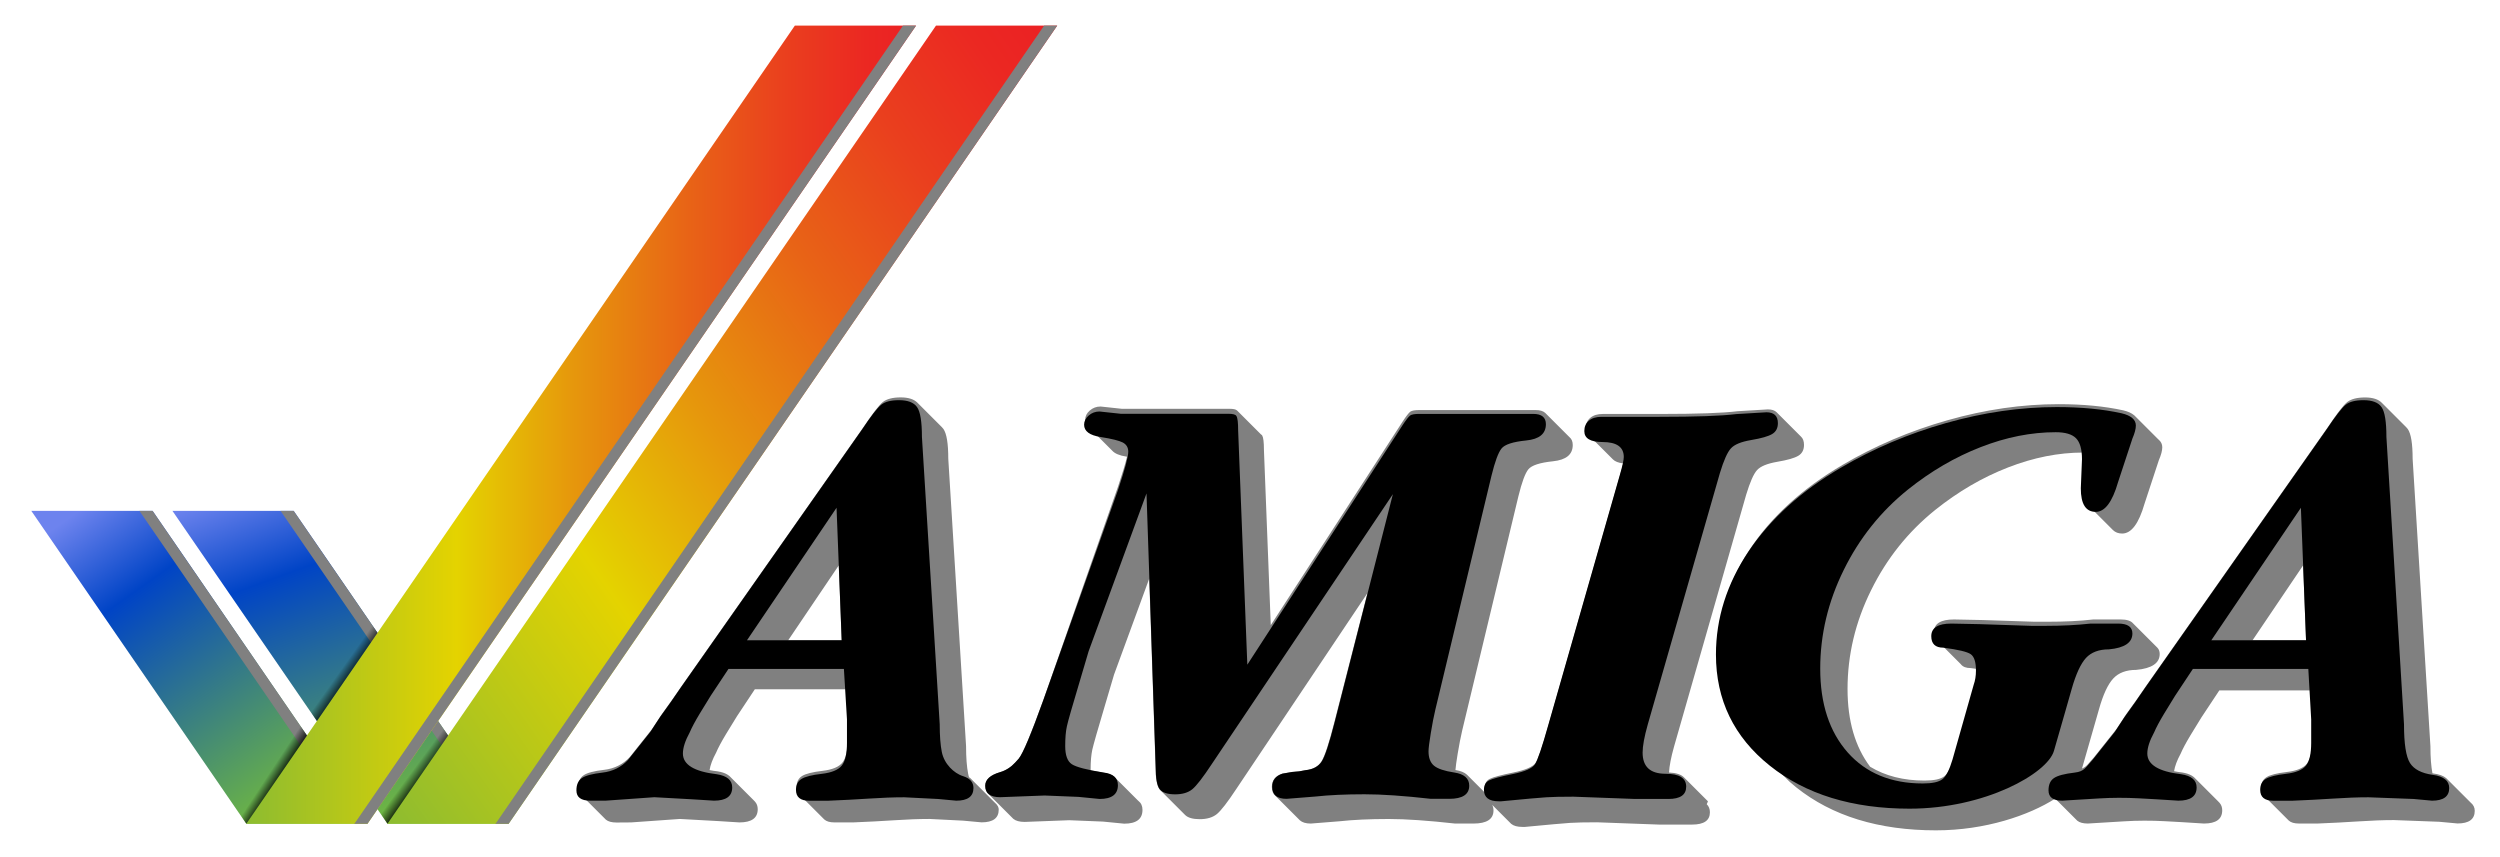 <?xml version="1.0" encoding="UTF-8" standalone="no"?>
<!-- Created by ERK -->

<svg
   version="1.1"
   id="Layer_1"
   x="0px"
   y="0px"
   viewBox="0 0 3838.389 1315.5"
   xml:space="preserve"
   sodipodi:docname="amiga.svg"
   width="3838.389"
   height="1315.5"
   inkscape:version="1.3.2 (091e20e, 2023-11-25, custom)"
   xmlns:inkscape="http://www.inkscape.org/namespaces/inkscape"
   xmlns:sodipodi="http://sodipodi.sourceforge.net/DTD/sodipodi-0.dtd"
   xmlns="http://www.w3.org/2000/svg"
   xmlns:svg="http://www.w3.org/2000/svg"><defs
   id="defs51"><linearGradient
   id="d-9"
   gradientUnits="userSpaceOnUse"
   x1="60.549"
   y1="-1452.352"
   x2="60.549"
   y2="-1385.286"
   gradientTransform="matrix(1,0,0,-1,2.35,-1325.893)"><stop
     offset=".06"
     style="stop-color:#53b848"
     id="stop37-3" /><stop
     offset=".555"
     style="stop-color:#65ccec"
     id="stop39-1" /><stop
     offset=".583"
     style="stop-color:#61c3e7"
     id="stop41-9" /><stop
     offset=".688"
     style="stop-color:#55a7d8"
     id="stop43-4" /><stop
     offset=".793"
     style="stop-color:#4d92cd"
     id="stop45-7" /><stop
     offset=".898"
     style="stop-color:#4886c6"
     id="stop47-8" /><stop
     offset="1"
     style="stop-color:#4682c4"
     id="stop49-4" /></linearGradient><linearGradient
   id="e-5"
   gradientUnits="userSpaceOnUse"
   x1="72.555"
   y1="-1452.288"
   x2="179.013"
   y2="-1325.416"
   gradientTransform="matrix(1,0,0,-1,2.35,-1325.893)"><stop
     offset="0"
     style="stop-color:#6ebe44"
     id="stop54-0" /><stop
     offset=".001"
     style="stop-color:#6ebe44"
     id="stop56-3" /><stop
     offset=".245"
     style="stop-color:#bcda20"
     id="stop58-6" /><stop
     offset=".419"
     style="stop-color:#eceb09"
     id="stop60-1" /><stop
     offset=".505"
     style="stop-color:#fff200"
     id="stop62-0" /><stop
     offset=".578"
     style="stop-color:#fbca08"
     id="stop64-6" /><stop
     offset=".679"
     style="stop-color:#f79a11"
     id="stop66-3" /><stop
     offset=".775"
     style="stop-color:#f47419"
     id="stop68-2" /><stop
     offset=".864"
     style="stop-color:#f1581f"
     id="stop70-0" /><stop
     offset=".941"
     style="stop-color:#f04822"
     id="stop72-6" /><stop
     offset="1"
     style="stop-color:#ef4223"
     id="stop74-1" /></linearGradient><linearGradient
   id="f-5"
   gradientUnits="userSpaceOnUse"
   x1="32.058"
   y1="-1452.351"
   x2="32.058"
   y2="-1385.286"
   gradientTransform="matrix(1,0,0,-1,2.35,-1325.893)"><stop
     offset=".06"
     style="stop-color:#53b848"
     id="stop81-5" /><stop
     offset=".555"
     style="stop-color:#65ccec"
     id="stop83-4" /><stop
     offset=".583"
     style="stop-color:#61c3e7"
     id="stop85-7" /><stop
     offset=".688"
     style="stop-color:#55a7d8"
     id="stop87-6" /><stop
     offset=".793"
     style="stop-color:#4d92cd"
     id="stop89-5" /><stop
     offset=".898"
     style="stop-color:#4886c6"
     id="stop91-6" /><stop
     offset="1"
     style="stop-color:#4682c4"
     id="stop93-9" /></linearGradient><linearGradient
   id="g-3"
   gradientUnits="userSpaceOnUse"
   x1="44.064"
   y1="-1452.287"
   x2="150.521"
   y2="-1325.416"
   gradientTransform="matrix(1,0,0,-1,2.35,-1325.893)"><stop
     offset="0"
     style="stop-color:#6ebe44"
     id="stop98-7" /><stop
     offset=".001"
     style="stop-color:#6ebe44"
     id="stop100-4" /><stop
     offset=".245"
     style="stop-color:#bcda20"
     id="stop102-5" /><stop
     offset=".419"
     style="stop-color:#eceb09"
     id="stop104-25" /><stop
     offset=".505"
     style="stop-color:#fff200"
     id="stop106-4" /><stop
     offset=".578"
     style="stop-color:#fbca08"
     id="stop108-7" /><stop
     offset=".679"
     style="stop-color:#f79a11"
     id="stop110-4" /><stop
     offset=".775"
     style="stop-color:#f47419"
     id="stop112-4" /><stop
     offset=".864"
     style="stop-color:#f1581f"
     id="stop114-3" /><stop
     offset=".941"
     style="stop-color:#f04822"
     id="stop116-0" /><stop
     offset="1"
     style="stop-color:#ef4223"
     id="stop118-7" /></linearGradient>
		
		
		
		
	
				
				
			
					
					
					
					
				
			
				<linearGradient
   id="SVGID_00000093895998542340368460000010352601839371385217_"
   gradientUnits="userSpaceOnUse"
   x1="631.372"
   y1="1185.992"
   x2="751.751"
   y2="1274.977">
				<stop
   offset="0"
   style="stop-color:#000000;stop-opacity:0"
   id="stop36" />
				<stop
   offset="0.157"
   style="stop-color:#000000"
   id="stop37" />
			</linearGradient>
			
		
			
				<linearGradient
   id="SVGID_00000089563978392546570890000009352624463135552911_"
   gradientUnits="userSpaceOnUse"
   x1="414.112"
   y1="1186.059"
   x2="485.421"
   y2="1232.909">
				<stop
   offset="0"
   style="stop-color:#000000;stop-opacity:0"
   id="stop38" />
				<stop
   offset="0.254"
   style="stop-color:#000000"
   id="stop39" />
			</linearGradient>
			
			
				<linearGradient
   id="SVGID_00000052782605737945940670000001229894868734737029_"
   gradientUnits="userSpaceOnUse"
   x1="515.329"
   y1="1023.054"
   x2="554.661"
   y2="1050.972">
				<stop
   offset="0.202"
   style="stop-color:#000000;stop-opacity:0"
   id="stop40" />
				<stop
   offset="0.688"
   style="stop-color:#000000"
   id="stop41" />
			</linearGradient>
			
		
			
			
		
			
			
		
			
			
		
			
			
		
			
			
		
			
			
		
				<linearGradient
   id="SVGID_1_"
   gradientUnits="userSpaceOnUse"
   x1="415.545"
   y1="729.527"
   x2="630.292"
   y2="1319.539">
					<stop
   offset="2.983562e-07"
   style="stop-color:#6D83EE"
   id="stop12" />
					<stop
   offset="0.24"
   style="stop-color:#0044C6"
   id="stop13" />
					<stop
   offset="1"
   style="stop-color:#84CD28"
   id="stop14" />
				</linearGradient>
				
			
				
			
				
					<linearGradient
   id="SVGID_00000154426356308655918110000003768908320745361298_"
   gradientUnits="userSpaceOnUse"
   x1="131.268"
   y1="777.372"
   x2="494.039"
   y2="1289.843">
					<stop
   offset="2.983562e-07"
   style="stop-color:#6D83EE"
   id="stop16" />
					<stop
   offset="0.24"
   style="stop-color:#0044C6"
   id="stop17" />
					<stop
   offset="1"
   style="stop-color:#84CD28"
   id="stop18" />
				</linearGradient>
				
			
				
			
					
				
					
				</defs><sodipodi:namedview
   id="namedview51"
   pagecolor="#ffffff"
   bordercolor="#000000"
   borderopacity="0.25"
   inkscape:showpageshadow="2"
   inkscape:pageopacity="0.0"
   inkscape:pagecheckerboard="true"
   inkscape:deskcolor="#d1d1d1"
   inkscape:zoom="0.3381735"
   inkscape:cx="2540.1162"
   inkscape:cy="604.71918"
   inkscape:window-width="2560"
   inkscape:window-height="1351"
   inkscape:window-x="-9"
   inkscape:window-y="-9"
   inkscape:window-maximized="1"
   inkscape:current-layer="g52" />
<style
   type="text/css"
   id="style1">
	.st0{fill:#FFFFFF;}
	.st1{fill:url(#SVGID_1_);}
	.st2{fill:url(#SVGID_00000164478847883136580040000012195118526657965727_);}
	.st3{fill:url(#SVGID_00000047779921846421373870000002222189831953539214_);}
	.st4{fill:url(#SVGID_00000116200002889339115570000014549771311645259669_);}
	.st5{fill:url(#SVGID_00000093882280910269477350000007934774732843614601_);}
	.st6{fill:url(#SVGID_00000057833967599672452120000013190031429747450259_);}
	.st7{fill:url(#SVGID_00000045614093616979426280000001016027812229650599_);}
	.st8{fill:#8B8B8B;}
</style>
<g
   id="g52"
   inkscape:label="Logo"
   transform="translate(-0.011,-1.35)"><g
     id="g51"
     transform="translate(0,1.35)"
     inkscape:label="Logo"
     style="display:inline">
	
	
	<g
   id="g36"
   style="display:inline"
   inkscape:label="CheckMark">
			<polygon
   style="display:inline;fill:url(#SVGID_00000154426356308655918110000003768908320745361298_)"
   points="234.3,784.4 48.1,784.4 378.2,1264.7 564.3,1264.7 "
   id="polygon18"
   inkscape:label="LogoColour1" /><polygon
   class="st1"
   points="594.9,1264.7 781,1264.7 450.9,784.4 264.8,784.4 "
   id="polygon14"
   style="display:inline;fill:url(#SVGID_1_)"
   inkscape:label="LogoColour2" />
			
			
			<polygon
   points="544.2,1264.7 564.3,1264.7 234.3,784.4 214.1,784.4 "
   id="polygon19"
   style="display:inline;fill:#808080"
   inkscape:label="LogoShadow1" /><polygon
   points="760.9,1264.7 781,1264.7 450.9,784.4 430.8,784.4 "
   id="polygon15"
   style="display:inline;fill:#808080"
   inkscape:label="LogoShadow2" />
			
				<linearGradient
   id="SVGID_00000101064295284474146260000005796884651901640341_"
   gradientUnits="userSpaceOnUse"
   x1="378.198"
   y1="651.992"
   x2="1406.515"
   y2="651.992">
				<stop
   offset="3.782731e-07"
   style="stop-color:#8DBC30"
   id="stop20" />
				<stop
   offset="0.314"
   style="stop-color:#E4D300"
   id="stop21" />
				<stop
   offset="0.488"
   style="stop-color:#E6970C"
   id="stop22" />
				<stop
   offset="0.658"
   style="stop-color:#E86416"
   id="stop23" />
				<stop
   offset="0.806"
   style="stop-color:#EA3F1E"
   id="stop24" />
				<stop
   offset="0.925"
   style="stop-color:#EB2822"
   id="stop25" />
				<stop
   offset="1"
   style="stop-color:#EB2024"
   id="stop26" />
			</linearGradient>
			<polygon
   style="fill:url(#SVGID_00000101064295284474146260000005796884651901640341_)"
   points="564.3,1264.7 1406.5,39.3 1220.4,39.3 378.2,1264.7 "
   id="polygon26"
   inkscape:label="LogoColour3" />
			
				<linearGradient
   id="SVGID_00000130627208437134038240000011300225769980230056_"
   gradientUnits="userSpaceOnUse"
   x1="476.175"
   y1="1095.133"
   x2="1741.917"
   y2="208.85">
				<stop
   offset="3.782731e-07"
   style="stop-color:#8DBC30"
   id="stop27" />
				<stop
   offset="0.314"
   style="stop-color:#E4D300"
   id="stop28" />
				<stop
   offset="0.488"
   style="stop-color:#E6970C"
   id="stop29" />
				<stop
   offset="0.658"
   style="stop-color:#E86416"
   id="stop30" />
				<stop
   offset="0.806"
   style="stop-color:#EA3F1E"
   id="stop31" />
				<stop
   offset="0.925"
   style="stop-color:#EB2822"
   id="stop32" />
				<stop
   offset="1"
   style="stop-color:#EB2024"
   id="stop33" />
			</linearGradient>
			<polygon
   style="display:inline;fill:url(#SVGID_00000130627208437134038240000011300225769980230056_)"
   points="594.9,1264.7 781,1264.7 1623.2,39.3 1437.1,39.3 "
   id="polygon33"
   inkscape:label="LogoColour4" /><polygon
   points="564.3,1264.7 1406.5,39.3 1386.4,39.3 544.2,1264.7 "
   id="polygon35"
   style="display:inline;fill:#808080"
   inkscape:label="LogoShadow3" /><polygon
   points="1623.2,39.3 1603.1,39.3 760.9,1264.7 781,1264.7 "
   id="polygon34"
   style="display:inline;fill:#808080"
   inkscape:label="LogoShadow4" />
			
			
		</g><g
   id="g54"
   inkscape:label="ColourLogoShadow"><polygon
     style="fill:url(#SVGID_00000093895998542340368460000010352601839371385217_)"
     points="594.9,1264.7 688,1129.3 678.1,1114.9 585,1250.2 "
     id="polygon37"
     inkscape:label="ColourLogoShadow1" /><polygon
     style="fill:url(#SVGID_00000089563978392546570890000009352624463135552911_)"
     points="368.2,1250.2 378.2,1264.7 471.3,1129.3 461.4,1114.9 "
     id="polygon39"
     inkscape:label="ColourLogoShadow2" /><polygon
     style="fill:url(#SVGID_00000052782605737945940670000001229894868734737029_)"
     points="579.6,971.6 569.8,957.3 476.7,1092.6 486.6,1107 "
     id="polygon41"
     inkscape:label="ColourLogoShadow3" /></g>
</g><g
     id="g53"
     inkscape:label="Amiga"><g
       id="g43"
       style="display:inline;fill:#808080"
       inkscape:label="AmigaShadow"
       transform="translate(0,1.35)">
				<path
   class="st8"
   d="m 1527.4,1232.3 c -0.2,-0.2 -0.3,-0.3 -0.5,-0.5 -0.2,-0.2 -0.3,-0.3 -0.5,-0.5 -0.2,-0.2 -0.3,-0.3 -0.5,-0.5 -0.2,-0.2 -0.3,-0.3 -0.5,-0.5 -0.2,-0.2 -0.3,-0.3 -0.5,-0.5 -0.2,-0.2 -0.3,-0.3 -0.5,-0.5 -0.2,-0.2 -0.3,-0.3 -0.5,-0.5 -0.2,-0.2 -0.3,-0.3 -0.5,-0.5 -0.2,-0.2 -0.3,-0.3 -0.5,-0.5 -0.2,-0.2 -0.3,-0.3 -0.5,-0.5 -0.2,-0.2 -0.3,-0.3 -0.5,-0.5 -0.2,-0.2 -0.3,-0.3 -0.5,-0.5 -0.2,-0.2 -0.3,-0.3 -0.5,-0.5 -0.2,-0.2 -0.3,-0.3 -0.5,-0.5 -0.2,-0.2 -0.3,-0.3 -0.5,-0.5 -0.2,-0.2 -0.3,-0.3 -0.5,-0.5 -0.2,-0.2 -0.3,-0.3 -0.5,-0.5 -0.2,-0.2 -0.3,-0.3 -0.5,-0.5 -0.2,-0.2 -0.3,-0.3 -0.5,-0.5 -0.2,-0.2 -0.3,-0.3 -0.5,-0.5 -0.2,-0.2 -0.3,-0.3 -0.5,-0.5 -0.2,-0.2 -0.3,-0.3 -0.5,-0.5 -0.2,-0.2 -0.3,-0.3 -0.5,-0.5 -0.2,-0.2 -0.3,-0.3 -0.5,-0.5 -0.2,-0.2 -0.3,-0.3 -0.5,-0.5 -0.2,-0.2 -0.3,-0.3 -0.5,-0.5 -0.2,-0.2 -0.3,-0.3 -0.5,-0.5 -0.2,-0.2 -0.3,-0.3 -0.5,-0.5 -0.2,-0.2 -0.3,-0.3 -0.5,-0.5 -0.2,-0.2 -0.3,-0.3 -0.5,-0.5 -0.2,-0.2 -0.3,-0.3 -0.5,-0.5 -0.2,-0.2 -0.3,-0.3 -0.5,-0.5 -0.2,-0.2 -0.3,-0.3 -0.5,-0.5 -0.2,-0.2 -0.3,-0.3 -0.5,-0.5 -0.2,-0.2 -0.3,-0.3 -0.5,-0.5 -0.2,-0.2 -0.3,-0.3 -0.5,-0.5 -0.2,-0.2 -0.3,-0.3 -0.5,-0.5 -0.2,-0.2 -0.3,-0.3 -0.5,-0.5 -0.2,-0.2 -0.3,-0.3 -0.5,-0.5 -0.2,-0.2 -0.3,-0.3 -0.5,-0.5 -0.2,-0.2 -0.3,-0.3 -0.5,-0.5 -0.2,-0.2 -0.3,-0.3 -0.5,-0.5 -0.2,-0.2 -0.3,-0.3 -0.5,-0.5 -0.2,-0.2 -0.3,-0.3 -0.5,-0.5 -0.2,-0.2 -0.3,-0.3 -0.5,-0.5 -0.2,-0.2 -0.3,-0.3 -0.5,-0.5 -0.2,-0.2 -0.3,-0.3 -0.5,-0.5 -0.2,-0.2 -0.3,-0.3 -0.5,-0.5 -0.2,-0.2 -0.3,-0.3 -0.5,-0.5 -0.2,-0.2 -0.3,-0.3 -0.5,-0.5 -0.2,-0.2 -0.3,-0.3 -0.5,-0.5 -0.2,-0.2 -0.3,-0.3 -0.5,-0.5 -0.2,-0.2 -0.3,-0.3 -0.5,-0.5 -0.2,-0.2 -0.3,-0.3 -0.5,-0.5 -0.2,-0.2 -0.3,-0.3 -0.5,-0.5 -0.2,-0.2 -0.3,-0.3 -0.5,-0.5 -0.2,-0.2 -0.3,-0.3 -0.5,-0.5 -0.2,-0.2 -0.3,-0.3 -0.5,-0.5 -0.2,-0.2 -0.3,-0.3 -0.5,-0.5 -0.2,-0.2 -0.3,-0.3 -0.5,-0.5 -0.2,-0.2 -0.3,-0.3 -0.5,-0.5 -0.2,-0.2 -0.3,-0.3 -0.5,-0.5 -0.2,-0.2 -0.3,-0.3 -0.5,-0.5 -0.2,-0.2 -0.3,-0.3 -0.5,-0.5 -0.2,-0.2 -0.3,-0.3 -0.5,-0.5 -0.2,-0.2 -0.3,-0.3 -0.5,-0.5 -0.2,-0.2 -0.3,-0.3 -0.5,-0.5 -0.2,-0.2 -0.3,-0.3 -0.5,-0.5 -0.2,-0.2 -0.3,-0.3 -0.5,-0.5 -0.2,-0.2 -0.3,-0.3 -0.5,-0.5 -0.2,-0.2 -0.3,-0.3 -0.5,-0.5 -0.2,-0.2 -0.3,-0.3 -0.5,-0.5 -0.2,-0.2 -0.3,-0.3 -0.5,-0.5 -0.2,-0.2 -0.3,-0.3 -0.5,-0.5 -0.2,-0.2 -0.3,-0.3 -0.5,-0.5 -0.7,-0.6 -1.4,-1.1 -2.2,-1.7 -0.6,-1.7 -1.1,-3.4 -1.4,-5.2 -2.1,-10.6 -3.2,-24.8 -3.2,-42.5 l -27.3,-441.1 c 0,-23.5 -2.5,-38.8 -7.5,-45.9 -0.7,-1 -1.6,-2 -2.5,-2.9 -0.2,-0.2 -0.3,-0.3 -0.5,-0.5 -0.2,-0.2 -0.3,-0.3 -0.5,-0.5 -0.2,-0.2 -0.3,-0.3 -0.5,-0.5 -0.2,-0.2 -0.3,-0.3 -0.5,-0.5 -0.2,-0.2 -0.3,-0.3 -0.5,-0.5 -0.2,-0.2 -0.3,-0.3 -0.5,-0.5 -0.2,-0.2 -0.3,-0.3 -0.5,-0.5 -0.2,-0.2 -0.3,-0.3 -0.5,-0.5 -0.2,-0.2 -0.3,-0.3 -0.5,-0.5 -0.2,-0.2 -0.3,-0.3 -0.5,-0.5 -0.2,-0.2 -0.3,-0.3 -0.5,-0.5 -0.2,-0.2 -0.3,-0.3 -0.5,-0.5 -0.2,-0.2 -0.3,-0.3 -0.5,-0.5 -0.2,-0.2 -0.3,-0.3 -0.5,-0.5 -0.2,-0.2 -0.3,-0.3 -0.5,-0.5 -0.2,-0.2 -0.3,-0.3 -0.5,-0.5 -0.2,-0.2 -0.3,-0.3 -0.5,-0.5 -0.2,-0.2 -0.3,-0.3 -0.5,-0.5 -0.2,-0.2 -0.3,-0.3 -0.5,-0.5 -0.2,-0.2 -0.3,-0.3 -0.5,-0.5 -0.2,-0.2 -0.3,-0.3 -0.5,-0.5 -0.2,-0.2 -0.3,-0.3 -0.5,-0.5 -0.2,-0.2 -0.3,-0.3 -0.5,-0.5 -0.2,-0.2 -0.3,-0.3 -0.5,-0.5 -0.2,-0.2 -0.3,-0.3 -0.5,-0.5 -0.2,-0.2 -0.3,-0.3 -0.5,-0.5 -0.2,-0.2 -0.3,-0.3 -0.5,-0.5 -0.2,-0.2 -0.3,-0.3 -0.5,-0.5 -0.2,-0.2 -0.3,-0.3 -0.5,-0.5 -0.2,-0.2 -0.3,-0.3 -0.5,-0.5 -0.2,-0.2 -0.3,-0.3 -0.5,-0.5 -0.2,-0.2 -0.3,-0.3 -0.5,-0.5 -0.2,-0.2 -0.3,-0.3 -0.5,-0.5 -0.2,-0.2 -0.3,-0.3 -0.5,-0.5 -0.2,-0.2 -0.3,-0.3 -0.5,-0.5 -0.2,-0.2 -0.3,-0.3 -0.5,-0.5 -0.2,-0.2 -0.3,-0.3 -0.5,-0.5 -0.2,-0.2 -0.3,-0.3 -0.5,-0.5 -0.2,-0.2 -0.3,-0.3 -0.5,-0.5 -0.2,-0.2 -0.3,-0.3 -0.5,-0.5 -0.2,-0.2 -0.3,-0.3 -0.5,-0.5 -0.2,-0.2 -0.3,-0.3 -0.5,-0.5 -0.2,-0.2 -0.3,-0.3 -0.5,-0.5 -0.2,-0.2 -0.3,-0.3 -0.5,-0.5 -0.2,-0.2 -0.3,-0.3 -0.5,-0.5 -0.2,-0.2 -0.3,-0.3 -0.5,-0.5 -0.2,-0.2 -0.3,-0.3 -0.5,-0.5 -0.2,-0.2 -0.3,-0.3 -0.5,-0.5 -0.2,-0.2 -0.3,-0.3 -0.5,-0.5 -0.2,-0.2 -0.3,-0.3 -0.5,-0.5 -0.2,-0.2 -0.3,-0.3 -0.5,-0.5 -0.2,-0.2 -0.3,-0.3 -0.5,-0.5 -0.2,-0.2 -0.3,-0.3 -0.5,-0.5 -0.2,-0.2 -0.3,-0.3 -0.5,-0.5 -0.2,-0.2 -0.3,-0.3 -0.5,-0.5 -0.2,-0.2 -0.3,-0.3 -0.5,-0.5 -0.2,-0.2 -0.3,-0.3 -0.5,-0.5 -0.2,-0.2 -0.3,-0.3 -0.5,-0.5 -0.2,-0.2 -0.3,-0.3 -0.5,-0.5 -0.2,-0.2 -0.3,-0.3 -0.5,-0.5 -0.2,-0.2 -0.3,-0.3 -0.5,-0.5 -0.2,-0.2 -0.3,-0.3 -0.5,-0.5 -0.2,-0.2 -0.3,-0.3 -0.5,-0.5 -0.2,-0.2 -0.3,-0.3 -0.5,-0.5 -0.2,-0.2 -0.3,-0.3 -0.5,-0.5 -0.2,-0.2 -0.3,-0.3 -0.5,-0.5 -0.2,-0.2 -0.3,-0.3 -0.5,-0.5 -0.2,-0.2 -0.3,-0.3 -0.5,-0.5 -0.2,-0.2 -0.3,-0.3 -0.5,-0.5 -0.2,-0.2 -0.3,-0.3 -0.5,-0.5 -0.2,-0.2 -0.3,-0.3 -0.5,-0.5 -0.2,-0.2 -0.3,-0.3 -0.5,-0.5 -0.2,-0.2 -0.3,-0.3 -0.5,-0.5 -0.2,-0.2 -0.3,-0.3 -0.5,-0.5 -0.2,-0.2 -0.3,-0.3 -0.5,-0.5 -5.3,-5.4 -13.9,-8.2 -25.7,-8.2 -12.3,0 -21.4,2.4 -27.3,7 -5.9,4.7 -15.8,17.6 -29.9,38.7 l -278,395.8 -15.8,22.9 -15.8,22 -15,22.9 -34.3,43.1 c -10.6,11.1 -23.6,17.6 -39.1,19.4 -15.5,1.8 -26.1,4.5 -31.7,8.4 -5.6,3.8 -8.4,10.1 -8.4,18.9 0,5.3 1.8,9.3 5.3,11.9 0.2,0.1 0.3,0.3 0.5,0.5 0.2,0.1 0.3,0.3 0.5,0.5 0.2,0.1 0.3,0.3 0.5,0.5 0.2,0.2 0.3,0.3 0.5,0.5 0.2,0.1 0.3,0.3 0.5,0.5 0.2,0.1 0.3,0.3 0.5,0.5 0.2,0.1 0.3,0.3 0.5,0.5 0.2,0.1 0.3,0.3 0.5,0.5 0.2,0.1 0.3,0.3 0.5,0.5 0.2,0.1 0.3,0.3 0.5,0.5 0.2,0.1 0.3,0.3 0.5,0.5 0.2,0.2 0.3,0.3 0.5,0.5 0.2,0.2 0.3,0.3 0.5,0.5 0.2,0.1 0.3,0.3 0.5,0.5 0.2,0.1 0.3,0.3 0.5,0.5 0.2,0.1 0.3,0.3 0.5,0.5 0.2,0.2 0.3,0.3 0.5,0.5 0.2,0.1 0.3,0.3 0.5,0.5 0.2,0.1 0.3,0.3 0.5,0.5 0.2,0.1 0.3,0.3 0.5,0.5 0.2,0.2 0.3,0.3 0.5,0.5 0.2,0.1 0.3,0.3 0.5,0.5 0.2,0.1 0.3,0.3 0.5,0.5 0.2,0.1 0.3,0.3 0.5,0.5 0.2,0.1 0.3,0.3 0.5,0.5 0.2,0.1 0.3,0.3 0.5,0.5 0.2,0.1 0.3,0.3 0.5,0.5 0.2,0.1 0.3,0.3 0.5,0.5 0.2,0.1 0.3,0.3 0.5,0.5 0.2,0.1 0.3,0.3 0.5,0.5 0.2,0.1 0.3,0.3 0.5,0.5 0.2,0.2 0.3,0.3 0.5,0.5 0.2,0.1 0.3,0.3 0.5,0.5 0.2,0.2 0.3,0.3 0.5,0.5 0.2,0.1 0.3,0.3 0.5,0.5 0.2,0.1 0.3,0.3 0.5,0.5 0.2,0.1 0.3,0.3 0.5,0.5 0.2,0.1 0.3,0.3 0.5,0.5 0.2,0.1 0.3,0.3 0.5,0.5 0.2,0.1 0.3,0.3 0.5,0.5 0.2,0.1 0.3,0.3 0.5,0.5 0.2,0.1 0.3,0.3 0.5,0.5 0.2,0.2 0.3,0.3 0.5,0.5 0.2,0.1 0.3,0.3 0.5,0.5 0.2,0.2 0.3,0.3 0.5,0.5 0.2,0.1 0.3,0.3 0.5,0.5 0.2,0.1 0.3,0.3 0.5,0.5 0.2,0.1 0.3,0.3 0.5,0.5 0.2,0.2 0.3,0.3 0.5,0.5 0.2,0.1 0.3,0.3 0.5,0.5 0.2,0.1 0.3,0.3 0.5,0.5 0.2,0.2 0.3,0.3 0.5,0.5 0.2,0.2 0.3,0.3 0.5,0.5 0.2,0.1 0.3,0.3 0.5,0.5 0.2,0.1 0.3,0.3 0.5,0.5 0.2,0.2 0.3,0.3 0.5,0.5 0.2,0.1 0.3,0.3 0.5,0.5 0.2,0.2 0.3,0.3 0.5,0.5 0.2,0.1 0.3,0.3 0.5,0.5 0.2,0.1 0.3,0.3 0.5,0.5 0.2,0.1 0.3,0.3 0.5,0.5 0.2,0.1 0.3,0.3 0.5,0.5 0.2,0.1 0.3,0.3 0.5,0.5 0.2,0.2 0.3,0.3 0.5,0.5 0.2,0.2 0.3,0.3 0.5,0.5 0.2,0.1 0.3,0.3 0.5,0.5 0.2,0.1 0.3,0.3 0.5,0.5 0.2,0.1 0.3,0.3 0.5,0.5 0.2,0.2 0.3,0.3 0.5,0.5 0.2,0.1 0.3,0.3 0.5,0.5 0.2,0.2 0.3,0.3 0.5,0.5 0.2,0.1 0.3,0.3 0.5,0.5 0.2,0.2 0.3,0.3 0.5,0.5 0.2,0.1 0.3,0.3 0.5,0.5 0.2,0.1 0.3,0.3 0.5,0.5 3.5,2.9 8.9,4.4 16.3,4.4 H 969 l 74.8,-5.3 58.1,3.2 33.4,2.1 c 18.8,0 28.1,-6.8 28.1,-20.3 0,-4.6 -1.4,-8.5 -4.2,-11.6 -0.7,-0.9 -1.6,-1.8 -2.5,-2.6 -0.2,-0.2 -0.3,-0.3 -0.5,-0.5 -0.2,-0.2 -0.3,-0.3 -0.5,-0.5 -0.2,-0.2 -0.3,-0.3 -0.5,-0.5 -0.2,-0.2 -0.3,-0.3 -0.5,-0.5 -0.2,-0.2 -0.3,-0.3 -0.5,-0.5 -0.2,-0.2 -0.3,-0.3 -0.5,-0.5 -0.2,-0.2 -0.3,-0.3 -0.5,-0.5 -0.2,-0.2 -0.3,-0.3 -0.5,-0.5 -0.2,-0.2 -0.3,-0.3 -0.5,-0.5 -0.2,-0.2 -0.3,-0.3 -0.5,-0.5 -0.2,-0.2 -0.3,-0.3 -0.5,-0.5 -0.2,-0.2 -0.3,-0.3 -0.5,-0.5 -0.2,-0.2 -0.3,-0.3 -0.5,-0.5 -0.2,-0.2 -0.3,-0.3 -0.5,-0.5 -0.2,-0.2 -0.3,-0.3 -0.5,-0.5 -0.2,-0.2 -0.3,-0.3 -0.5,-0.5 -0.2,-0.2 -0.3,-0.3 -0.5,-0.5 -0.2,-0.2 -0.3,-0.3 -0.5,-0.5 -0.2,-0.2 -0.3,-0.3 -0.5,-0.5 -0.2,-0.2 -0.3,-0.3 -0.5,-0.5 -0.2,-0.2 -0.3,-0.3 -0.5,-0.5 -0.2,-0.2 -0.3,-0.3 -0.5,-0.5 -0.2,-0.2 -0.3,-0.3 -0.5,-0.5 -0.2,-0.2 -0.3,-0.3 -0.5,-0.5 -0.2,-0.2 -0.3,-0.3 -0.5,-0.5 -0.2,-0.2 -0.3,-0.3 -0.5,-0.5 -0.2,-0.2 -0.3,-0.3 -0.5,-0.5 -0.2,-0.2 -0.3,-0.3 -0.5,-0.5 -0.2,-0.2 -0.3,-0.3 -0.5,-0.5 -0.2,-0.2 -0.3,-0.3 -0.5,-0.5 -0.2,-0.2 -0.3,-0.3 -0.5,-0.5 -0.2,-0.2 -0.3,-0.3 -0.5,-0.5 -0.2,-0.2 -0.3,-0.3 -0.5,-0.5 -0.2,-0.2 -0.3,-0.3 -0.5,-0.5 -0.2,-0.2 -0.3,-0.3 -0.5,-0.5 -0.2,-0.2 -0.3,-0.3 -0.5,-0.5 -0.2,-0.2 -0.3,-0.3 -0.5,-0.5 -0.2,-0.2 -0.3,-0.3 -0.5,-0.5 -0.2,-0.2 -0.3,-0.3 -0.5,-0.5 -0.2,-0.2 -0.3,-0.3 -0.5,-0.5 -0.2,-0.2 -0.3,-0.3 -0.5,-0.5 -0.2,-0.2 -0.3,-0.3 -0.5,-0.5 -0.2,-0.2 -0.3,-0.3 -0.5,-0.5 -0.2,-0.2 -0.3,-0.3 -0.5,-0.5 -0.2,-0.2 -0.3,-0.3 -0.5,-0.5 -0.2,-0.2 -0.3,-0.3 -0.5,-0.5 -0.2,-0.2 -0.3,-0.3 -0.5,-0.5 -0.2,-0.2 -0.3,-0.3 -0.5,-0.5 -0.2,-0.2 -0.3,-0.3 -0.5,-0.5 -0.2,-0.2 -0.3,-0.3 -0.5,-0.5 -0.2,-0.2 -0.3,-0.3 -0.5,-0.5 -0.2,-0.2 -0.3,-0.3 -0.5,-0.5 -0.2,-0.2 -0.3,-0.3 -0.5,-0.5 -0.2,-0.2 -0.3,-0.3 -0.5,-0.5 -0.2,-0.2 -0.3,-0.3 -0.5,-0.5 -0.2,-0.2 -0.3,-0.3 -0.5,-0.5 -0.2,-0.2 -0.3,-0.3 -0.5,-0.5 -0.2,-0.2 -0.3,-0.3 -0.5,-0.5 -0.2,-0.2 -0.3,-0.3 -0.5,-0.5 -0.2,-0.2 -0.3,-0.3 -0.5,-0.5 -0.2,-0.2 -0.3,-0.3 -0.5,-0.5 -0.2,-0.2 -0.3,-0.3 -0.5,-0.5 -0.2,-0.2 -0.3,-0.3 -0.5,-0.5 -0.2,-0.2 -0.3,-0.3 -0.5,-0.5 -0.2,-0.2 -0.3,-0.3 -0.5,-0.5 -0.2,-0.2 -0.3,-0.3 -0.5,-0.5 -0.2,-0.2 -0.3,-0.3 -0.5,-0.5 -0.2,-0.2 -0.3,-0.3 -0.5,-0.5 -0.2,-0.2 -0.3,-0.3 -0.5,-0.5 -0.2,-0.2 -0.3,-0.3 -0.5,-0.5 -0.2,-0.2 -0.3,-0.3 -0.5,-0.5 -0.2,-0.2 -0.3,-0.3 -0.5,-0.5 -0.2,-0.2 -0.3,-0.3 -0.5,-0.5 -0.3,-0.2 -0.5,-0.4 -0.8,-0.7 -0.6,-0.5 -1.3,-0.9 -2,-1.4 -0.3,-0.2 -0.6,-0.4 -0.9,-0.6 -3.8,-2.3 -8.7,-3.9 -15,-4.9 -4.4,-0.5 -8.4,-1.1 -12.2,-1.9 1.2,-7.7 4.5,-16.6 10.1,-26.9 3,-7.1 8,-16.5 15.1,-28.3 3.5,-5.9 9.2,-15 16.8,-27.4 l 27.5,-41.5 h 140 l 2.4,41.7 v 36.1 c 0,16.4 -2.6,28 -7.9,34.7 -5.3,6.7 -15.5,11 -30.8,12.8 -15.3,1.8 -25.7,4.4 -31.2,7.9 -5.6,3.5 -8.4,9.1 -8.4,16.7 0,5.7 1.8,9.9 5.2,12.7 0.2,0.2 0.3,0.3 0.5,0.5 0.2,0.2 0.3,0.3 0.5,0.5 0.2,0.2 0.3,0.3 0.5,0.5 0.2,0.2 0.3,0.3 0.5,0.5 0.2,0.2 0.3,0.3 0.5,0.5 0.2,0.2 0.3,0.3 0.5,0.5 0.2,0.2 0.3,0.3 0.5,0.5 0.2,0.2 0.3,0.3 0.5,0.5 0.2,0.2 0.3,0.3 0.5,0.5 0.2,0.2 0.3,0.3 0.5,0.5 0.2,0.2 0.3,0.3 0.5,0.5 0.2,0.2 0.3,0.3 0.5,0.5 0.2,0.2 0.3,0.3 0.5,0.5 0.2,0.2 0.3,0.3 0.5,0.5 0.2,0.2 0.3,0.3 0.5,0.5 0.2,0.2 0.3,0.3 0.5,0.5 0.2,0.2 0.3,0.3 0.5,0.5 0.2,0.2 0.3,0.3 0.5,0.5 0.2,0.2 0.3,0.3 0.5,0.5 0.2,0.2 0.3,0.3 0.5,0.5 0.2,0.2 0.3,0.3 0.5,0.5 0.2,0.2 0.3,0.3 0.5,0.5 0.2,0.2 0.3,0.3 0.5,0.5 0.2,0.2 0.3,0.3 0.5,0.5 0.2,0.2 0.3,0.3 0.5,0.5 0.2,0.2 0.3,0.3 0.5,0.5 0.2,0.2 0.3,0.3 0.5,0.5 0.2,0.2 0.3,0.3 0.5,0.5 0.2,0.2 0.3,0.3 0.5,0.5 0.2,0.2 0.3,0.3 0.5,0.5 0.2,0.2 0.3,0.3 0.5,0.5 0.2,0.2 0.3,0.3 0.5,0.5 0.2,0.2 0.3,0.3 0.5,0.5 0.2,0.2 0.3,0.3 0.5,0.5 0.2,0.2 0.3,0.3 0.5,0.5 0.2,0.2 0.3,0.3 0.5,0.5 0.2,0.2 0.3,0.3 0.5,0.5 0.2,0.2 0.3,0.3 0.5,0.5 0.2,0.2 0.3,0.3 0.5,0.5 0.2,0.2 0.3,0.3 0.5,0.5 0.2,0.2 0.3,0.3 0.5,0.5 0.2,0.2 0.3,0.3 0.5,0.5 0.2,0.2 0.3,0.3 0.5,0.5 0.2,0.2 0.3,0.3 0.5,0.5 0.2,0.2 0.3,0.3 0.5,0.5 0.2,0.2 0.3,0.3 0.5,0.5 0.2,0.2 0.3,0.3 0.5,0.5 0.2,0.2 0.3,0.3 0.5,0.5 0.2,0.2 0.3,0.3 0.5,0.5 0.2,0.2 0.3,0.3 0.5,0.5 0.2,0.2 0.3,0.3 0.5,0.5 0.2,0.2 0.3,0.3 0.5,0.5 0.2,0.2 0.3,0.3 0.5,0.5 0.2,0.2 0.3,0.3 0.5,0.5 0.2,0.2 0.3,0.3 0.5,0.5 0.2,0.2 0.3,0.3 0.5,0.5 0.2,0.2 0.3,0.3 0.5,0.5 0.2,0.2 0.3,0.3 0.5,0.5 0.2,0.2 0.3,0.3 0.5,0.5 0.2,0.2 0.3,0.3 0.5,0.5 0.2,0.2 0.3,0.3 0.5,0.5 0.2,0.2 0.3,0.3 0.5,0.5 0.2,0.2 0.3,0.3 0.5,0.5 0.2,0.2 0.3,0.3 0.5,0.5 0.2,0.2 0.3,0.3 0.5,0.5 0.2,0.2 0.3,0.3 0.5,0.5 0.2,0.2 0.3,0.3 0.5,0.5 0.2,0.2 0.3,0.3 0.5,0.5 0.2,0.2 0.3,0.3 0.5,0.5 0.2,0.2 0.3,0.3 0.5,0.5 0.2,0.2 0.3,0.3 0.5,0.5 0.2,0.2 0.3,0.3 0.5,0.5 0.2,0.2 0.3,0.3 0.5,0.5 0.2,0.2 0.3,0.3 0.5,0.5 0.2,0.2 0.3,0.3 0.5,0.5 3.4,3 8.5,4.5 15.5,4.5 h 29 c 22.3,-0.9 43.2,-2 62.9,-3.3 19.6,-1.3 37.7,-2 54.1,-2 l 51.8,2.6 28.1,2.6 c 17.6,0 26.4,-6.5 26.4,-19.4 0.3,-3.1 -1.8,-7.5 -6,-10.9 z M 1210.2,983 l 77.6,-114.9 4.5,114.9 z"
   id="path41"
   inkscape:label="A"
   style="fill:#808080" />
				<path
   class="st8"
   d="m 2622.6,1230.6 c -0.2,-0.2 -0.3,-0.3 -0.5,-0.5 -0.2,-0.2 -0.4,-0.3 -0.5,-0.5 -0.2,-0.2 -0.3,-0.3 -0.5,-0.5 -0.2,-0.2 -0.4,-0.3 -0.5,-0.5 -0.2,-0.2 -0.4,-0.3 -0.5,-0.5 -0.2,-0.2 -0.4,-0.3 -0.5,-0.5 -0.2,-0.2 -0.3,-0.3 -0.5,-0.5 -0.2,-0.2 -0.4,-0.3 -0.5,-0.5 -0.2,-0.2 -0.3,-0.3 -0.5,-0.5 -0.2,-0.2 -0.4,-0.3 -0.5,-0.5 -0.2,-0.2 -0.4,-0.3 -0.5,-0.5 -0.2,-0.2 -0.3,-0.3 -0.5,-0.5 -0.2,-0.2 -0.4,-0.3 -0.5,-0.5 -0.2,-0.2 -0.3,-0.3 -0.5,-0.5 -0.2,-0.2 -0.4,-0.3 -0.5,-0.5 -0.2,-0.2 -0.3,-0.3 -0.5,-0.5 -0.2,-0.2 -0.4,-0.3 -0.5,-0.5 -0.2,-0.2 -0.4,-0.3 -0.5,-0.5 -0.2,-0.2 -0.4,-0.3 -0.5,-0.5 -0.2,-0.2 -0.3,-0.3 -0.5,-0.5 -0.2,-0.2 -0.4,-0.3 -0.5,-0.5 -0.2,-0.2 -0.3,-0.3 -0.5,-0.5 -0.2,-0.2 -0.4,-0.3 -0.5,-0.5 -0.2,-0.2 -0.4,-0.3 -0.5,-0.5 -0.2,-0.2 -0.4,-0.3 -0.5,-0.5 -0.2,-0.2 -0.3,-0.3 -0.5,-0.5 -0.2,-0.2 -0.4,-0.3 -0.5,-0.5 -0.2,-0.2 -0.4,-0.3 -0.5,-0.5 -0.2,-0.2 -0.4,-0.3 -0.5,-0.5 -0.2,-0.2 -0.3,-0.3 -0.5,-0.5 -0.2,-0.2 -0.4,-0.3 -0.5,-0.5 -0.2,-0.2 -0.3,-0.3 -0.5,-0.5 -0.2,-0.2 -0.4,-0.3 -0.5,-0.5 -0.2,-0.2 -0.4,-0.3 -0.5,-0.5 -0.2,-0.2 -0.3,-0.3 -0.5,-0.5 -0.2,-0.2 -0.4,-0.3 -0.5,-0.5 -0.2,-0.2 -0.4,-0.3 -0.5,-0.5 -0.2,-0.2 -0.4,-0.3 -0.5,-0.5 -0.2,-0.2 -0.3,-0.3 -0.5,-0.5 -0.2,-0.2 -0.4,-0.3 -0.5,-0.5 -0.2,-0.2 -0.4,-0.3 -0.5,-0.5 -0.2,-0.2 -0.4,-0.3 -0.5,-0.5 -0.2,-0.2 -0.3,-0.3 -0.5,-0.5 -0.2,-0.2 -0.4,-0.3 -0.5,-0.5 -0.2,-0.2 -0.3,-0.3 -0.5,-0.5 -0.2,-0.2 -0.4,-0.3 -0.5,-0.5 -0.2,-0.2 -0.4,-0.3 -0.5,-0.5 -0.2,-0.2 -0.4,-0.3 -0.5,-0.5 -0.2,-0.2 -0.3,-0.3 -0.5,-0.5 -0.2,-0.2 -0.4,-0.3 -0.5,-0.5 -0.2,-0.2 -0.3,-0.3 -0.5,-0.5 -0.2,-0.2 -0.4,-0.3 -0.5,-0.5 -0.2,-0.2 -0.4,-0.3 -0.5,-0.5 -0.2,-0.2 -0.4,-0.3 -0.5,-0.5 -0.2,-0.2 -0.3,-0.3 -0.5,-0.5 -0.2,-0.2 -0.4,-0.3 -0.5,-0.5 -0.2,-0.2 -0.4,-0.3 -0.5,-0.5 -0.2,-0.2 -0.4,-0.3 -0.5,-0.5 -0.2,-0.2 -0.4,-0.3 -0.5,-0.5 -0.2,-0.2 -0.4,-0.3 -0.5,-0.5 -0.2,-0.2 -0.4,-0.3 -0.5,-0.5 -0.2,-0.2 -0.3,-0.3 -0.5,-0.5 -0.2,-0.2 -0.4,-0.3 -0.5,-0.5 -0.2,-0.2 -0.3,-0.3 -0.5,-0.5 -0.2,-0.2 -0.4,-0.3 -0.5,-0.5 -0.2,-0.2 -0.4,-0.3 -0.5,-0.5 -0.2,-0.2 -0.4,-0.3 -0.5,-0.5 -0.2,-0.2 -0.3,-0.3 -0.5,-0.5 -0.2,-0.2 -0.4,-0.3 -0.5,-0.5 -0.2,-0.2 -0.4,-0.3 -0.5,-0.5 -0.2,-0.2 -0.4,-0.3 -0.5,-0.5 -0.2,-0.2 -0.3,-0.3 -0.5,-0.5 -0.2,-0.2 -0.4,-0.3 -0.5,-0.5 -0.2,-0.2 -0.3,-0.3 -0.5,-0.5 -4.4,-4.7 -12.2,-7.2 -23.2,-7.7 0.5,-9.8 3,-23.1 7.8,-40.1 L 2681,759.6 c 5.9,-19.4 11.4,-32 16.7,-37.8 5.3,-5.9 15.7,-10.1 31.2,-12.8 15.5,-2.6 26.2,-5.7 32.1,-9.2 5.9,-3.5 8.8,-9.1 8.8,-16.7 0,-5.8 -1.6,-10 -4.7,-12.8 -0.2,-0.2 -0.3,-0.3 -0.5,-0.5 -0.2,-0.2 -0.3,-0.3 -0.5,-0.5 -0.2,-0.2 -0.3,-0.3 -0.5,-0.5 -0.2,-0.2 -0.3,-0.3 -0.5,-0.5 -0.2,-0.2 -0.3,-0.3 -0.5,-0.5 -0.2,-0.2 -0.3,-0.3 -0.5,-0.5 -0.2,-0.2 -0.3,-0.3 -0.5,-0.5 -0.2,-0.2 -0.3,-0.3 -0.5,-0.5 -0.2,-0.2 -0.3,-0.3 -0.5,-0.5 -0.2,-0.2 -0.3,-0.3 -0.5,-0.5 -0.2,-0.2 -0.3,-0.3 -0.5,-0.5 -0.2,-0.2 -0.3,-0.3 -0.5,-0.5 -0.2,-0.2 -0.3,-0.3 -0.5,-0.5 -0.2,-0.2 -0.3,-0.3 -0.5,-0.5 -0.2,-0.2 -0.3,-0.3 -0.5,-0.5 -0.2,-0.2 -0.3,-0.3 -0.5,-0.5 -0.2,-0.2 -0.3,-0.3 -0.5,-0.5 -0.2,-0.2 -0.3,-0.3 -0.5,-0.5 -0.2,-0.2 -0.3,-0.3 -0.5,-0.5 -0.2,-0.2 -0.3,-0.3 -0.5,-0.5 -0.2,-0.2 -0.3,-0.3 -0.5,-0.5 -0.2,-0.2 -0.3,-0.3 -0.5,-0.5 -0.2,-0.2 -0.3,-0.3 -0.5,-0.5 -0.2,-0.2 -0.3,-0.3 -0.5,-0.5 -0.2,-0.2 -0.3,-0.3 -0.5,-0.5 -0.2,-0.2 -0.3,-0.3 -0.5,-0.5 -0.2,-0.2 -0.3,-0.3 -0.5,-0.5 -0.2,-0.2 -0.3,-0.3 -0.5,-0.5 -0.2,-0.2 -0.3,-0.3 -0.5,-0.5 -0.2,-0.2 -0.3,-0.3 -0.5,-0.5 -0.2,-0.2 -0.3,-0.3 -0.5,-0.5 -0.2,-0.2 -0.3,-0.3 -0.5,-0.5 -0.2,-0.2 -0.3,-0.3 -0.5,-0.5 -0.2,-0.2 -0.3,-0.3 -0.5,-0.5 -0.2,-0.2 -0.3,-0.3 -0.5,-0.5 -0.2,-0.2 -0.3,-0.3 -0.5,-0.5 -0.2,-0.2 -0.3,-0.3 -0.5,-0.5 -0.2,-0.2 -0.3,-0.3 -0.5,-0.5 -0.2,-0.2 -0.3,-0.3 -0.5,-0.5 -0.2,-0.2 -0.3,-0.3 -0.5,-0.5 -0.2,-0.2 -0.3,-0.3 -0.5,-0.5 -0.2,-0.2 -0.3,-0.3 -0.5,-0.5 -0.2,-0.2 -0.3,-0.3 -0.5,-0.5 -0.2,-0.2 -0.3,-0.3 -0.5,-0.5 -0.2,-0.2 -0.3,-0.3 -0.5,-0.5 -0.2,-0.2 -0.3,-0.3 -0.5,-0.5 -0.2,-0.2 -0.3,-0.3 -0.5,-0.5 -0.2,-0.2 -0.3,-0.3 -0.5,-0.5 -0.2,-0.2 -0.3,-0.3 -0.5,-0.5 -0.2,-0.2 -0.3,-0.3 -0.5,-0.5 -0.2,-0.2 -0.3,-0.3 -0.5,-0.5 -0.2,-0.2 -0.3,-0.3 -0.5,-0.5 -0.2,-0.2 -0.3,-0.3 -0.5,-0.5 -0.2,-0.2 -0.3,-0.3 -0.5,-0.5 -0.2,-0.2 -0.3,-0.3 -0.5,-0.5 -0.2,-0.2 -0.3,-0.3 -0.5,-0.5 -0.2,-0.2 -0.3,-0.3 -0.5,-0.5 -0.2,-0.2 -0.3,-0.3 -0.5,-0.5 -0.2,-0.2 -0.3,-0.3 -0.5,-0.5 -0.2,-0.2 -0.3,-0.3 -0.5,-0.5 -0.2,-0.2 -0.3,-0.3 -0.5,-0.5 -0.2,-0.2 -0.3,-0.3 -0.5,-0.5 -0.2,-0.2 -0.3,-0.3 -0.5,-0.5 -0.2,-0.2 -0.3,-0.3 -0.5,-0.5 -0.2,-0.2 -0.3,-0.3 -0.5,-0.5 -0.2,-0.2 -0.3,-0.3 -0.5,-0.5 -0.2,-0.2 -0.3,-0.3 -0.5,-0.5 -0.2,-0.2 -0.3,-0.3 -0.5,-0.5 -0.2,-0.2 -0.3,-0.3 -0.5,-0.5 -0.2,-0.2 -0.3,-0.3 -0.5,-0.5 -0.2,-0.2 -0.3,-0.3 -0.5,-0.5 -0.2,-0.2 -0.3,-0.3 -0.5,-0.5 -0.2,-0.2 -0.3,-0.3 -0.5,-0.5 -0.2,-0.2 -0.3,-0.3 -0.5,-0.5 -0.2,-0.2 -0.3,-0.3 -0.5,-0.5 -2.9,-2.9 -7.4,-4.4 -13.4,-4.4 l -46.6,2.8 c -22.3,2.8 -61.6,4.2 -117.9,4.2 -7.6,0 -17,0 -28.1,0 -11.1,0 -17.9,0 -20.2,0 h -40.5 c -8.2,0 -14.7,2 -19.3,5.9 -4.7,3.9 -7,9.3 -7,16 0,4.4 1.5,7.9 4.3,10.5 0.2,0.2 0.3,0.3 0.5,0.5 0.2,0.2 0.3,0.3 0.5,0.5 0.2,0.2 0.3,0.3 0.5,0.5 0.2,0.2 0.3,0.3 0.5,0.5 0.2,0.2 0.3,0.3 0.5,0.5 0.2,0.2 0.3,0.3 0.5,0.5 0.2,0.2 0.3,0.3 0.5,0.5 0.2,0.2 0.3,0.3 0.5,0.5 0.2,0.2 0.3,0.3 0.5,0.5 0.2,0.2 0.3,0.3 0.5,0.5 0.2,0.2 0.3,0.3 0.5,0.5 0.2,0.2 0.3,0.3 0.5,0.5 0.2,0.2 0.3,0.3 0.5,0.5 0.2,0.2 0.3,0.3 0.5,0.5 0.2,0.2 0.3,0.3 0.5,0.5 0.2,0.2 0.3,0.3 0.5,0.5 0.2,0.2 0.3,0.3 0.5,0.5 0.2,0.2 0.3,0.3 0.5,0.5 0.2,0.2 0.3,0.3 0.5,0.5 0.2,0.2 0.3,0.3 0.5,0.5 0.2,0.2 0.3,0.3 0.5,0.5 0.2,0.2 0.3,0.3 0.5,0.5 0.2,0.2 0.3,0.3 0.5,0.5 0.2,0.2 0.3,0.3 0.5,0.5 0.2,0.2 0.3,0.3 0.5,0.5 0.2,0.2 0.3,0.3 0.5,0.5 0.2,0.2 0.3,0.3 0.5,0.5 0.2,0.2 0.3,0.3 0.5,0.5 0.2,0.2 0.3,0.3 0.5,0.5 0.2,0.2 0.3,0.3 0.5,0.5 0.2,0.2 0.3,0.3 0.5,0.5 0.2,0.2 0.3,0.3 0.5,0.5 0.2,0.2 0.3,0.3 0.5,0.5 0.2,0.2 0.3,0.3 0.5,0.5 0.2,0.2 0.3,0.3 0.5,0.5 0.2,0.2 0.3,0.3 0.5,0.5 0.2,0.2 0.3,0.3 0.5,0.5 0.2,0.2 0.3,0.3 0.5,0.5 0.2,0.2 0.3,0.3 0.5,0.5 0.2,0.2 0.3,0.3 0.5,0.5 0.2,0.2 0.3,0.3 0.5,0.5 0.2,0.2 0.3,0.3 0.5,0.5 0.2,0.2 0.3,0.3 0.5,0.5 0.2,0.2 0.3,0.3 0.5,0.5 0.2,0.2 0.3,0.3 0.5,0.5 0.2,0.2 0.3,0.3 0.5,0.5 0.2,0.2 0.3,0.3 0.5,0.5 0.2,0.2 0.3,0.3 0.5,0.5 0.2,0.2 0.3,0.3 0.5,0.5 0.2,0.2 0.3,0.3 0.5,0.5 0.2,0.2 0.3,0.3 0.5,0.5 0.2,0.2 0.3,0.3 0.5,0.5 0.2,0.2 0.3,0.3 0.5,0.5 0.2,0.2 0.3,0.3 0.5,0.5 0.2,0.2 0.3,0.3 0.5,0.5 0.2,0.2 0.3,0.3 0.5,0.5 0.2,0.2 0.3,0.3 0.5,0.5 0.2,0.2 0.3,0.3 0.5,0.5 0.2,0.2 0.3,0.3 0.5,0.5 0.2,0.2 0.3,0.3 0.5,0.5 0.2,0.2 0.3,0.3 0.5,0.5 0.2,0.2 0.3,0.3 0.5,0.5 0.2,0.2 0.3,0.3 0.5,0.5 0.2,0.2 0.3,0.3 0.5,0.5 0.2,0.2 0.3,0.3 0.5,0.5 0.2,0.2 0.3,0.3 0.5,0.5 0.2,0.2 0.3,0.3 0.5,0.5 0.2,0.2 0.3,0.3 0.5,0.5 0.2,0.2 0.3,0.3 0.5,0.5 0.2,0.2 0.3,0.3 0.5,0.5 0.2,0.2 0.3,0.3 0.5,0.5 0.2,0.2 0.3,0.3 0.5,0.5 0.2,0.2 0.3,0.3 0.5,0.5 0.2,0.2 0.3,0.3 0.5,0.5 0.2,0.2 0.3,0.3 0.5,0.5 3.2,3.3 8.5,5.3 15.8,6.2 -1,4.4 -2.4,9.6 -4.2,15.8 l -110,384.4 c -9.4,33.4 -16.1,53.2 -20.2,59.4 -4.1,6.2 -15.5,11.1 -34.3,15 -18.8,3.8 -30.8,7 -36.1,9.7 -5.3,2.6 -7.9,7.5 -7.9,14.5 0,3 0.5,5.5 1.5,7.7 -0.1,-0.1 -0.2,-0.1 -0.3,-0.2 -0.2,-0.2 -0.3,-0.3 -0.5,-0.5 -0.2,-0.2 -0.3,-0.3 -0.5,-0.5 -0.2,-0.2 -0.3,-0.3 -0.5,-0.5 -0.2,-0.2 -0.3,-0.3 -0.5,-0.5 -0.2,-0.2 -0.3,-0.3 -0.5,-0.5 -0.2,-0.2 -0.3,-0.3 -0.5,-0.5 -0.2,-0.2 -0.3,-0.3 -0.5,-0.5 -0.2,-0.2 -0.3,-0.3 -0.5,-0.5 -0.2,-0.2 -0.3,-0.3 -0.5,-0.5 -0.2,-0.2 -0.3,-0.3 -0.5,-0.5 -0.2,-0.2 -0.3,-0.3 -0.5,-0.5 -0.2,-0.2 -0.3,-0.3 -0.5,-0.5 -0.2,-0.2 -0.3,-0.3 -0.5,-0.5 -0.2,-0.2 -0.3,-0.3 -0.5,-0.5 -0.2,-0.2 -0.3,-0.3 -0.5,-0.5 -0.2,-0.2 -0.3,-0.3 -0.5,-0.5 -0.2,-0.2 -0.3,-0.3 -0.5,-0.5 -0.2,-0.2 -0.3,-0.3 -0.5,-0.5 -0.2,-0.2 -0.3,-0.3 -0.5,-0.5 -0.2,-0.2 -0.3,-0.3 -0.5,-0.5 -0.2,-0.2 -0.3,-0.3 -0.5,-0.5 -0.2,-0.2 -0.3,-0.3 -0.5,-0.5 -0.2,-0.2 -0.3,-0.3 -0.5,-0.5 -0.2,-0.2 -0.3,-0.3 -0.5,-0.5 -0.2,-0.2 -0.3,-0.3 -0.5,-0.5 -0.2,-0.2 -0.3,-0.3 -0.5,-0.5 -0.2,-0.2 -0.3,-0.3 -0.5,-0.5 -0.2,-0.2 -0.3,-0.3 -0.5,-0.5 -0.2,-0.2 -0.3,-0.3 -0.5,-0.5 -0.2,-0.2 -0.3,-0.3 -0.5,-0.5 -0.2,-0.2 -0.3,-0.3 -0.5,-0.5 -0.2,-0.2 -0.3,-0.3 -0.5,-0.5 -0.2,-0.2 -0.3,-0.3 -0.5,-0.5 -0.2,-0.2 -0.3,-0.3 -0.5,-0.5 -0.2,-0.2 -0.3,-0.3 -0.5,-0.5 -0.2,-0.2 -0.3,-0.3 -0.5,-0.5 -0.2,-0.2 -0.3,-0.3 -0.5,-0.5 -0.2,-0.2 -0.3,-0.3 -0.5,-0.5 -0.2,-0.2 -0.3,-0.3 -0.5,-0.5 -0.2,-0.2 -0.3,-0.3 -0.5,-0.5 -0.2,-0.2 -0.3,-0.3 -0.5,-0.5 -0.2,-0.2 -0.3,-0.3 -0.5,-0.5 -0.2,-0.2 -0.3,-0.3 -0.5,-0.5 -0.2,-0.2 -0.3,-0.3 -0.5,-0.5 -0.2,-0.2 -0.3,-0.3 -0.5,-0.5 -0.2,-0.2 -0.3,-0.3 -0.5,-0.5 -0.2,-0.2 -0.3,-0.3 -0.5,-0.5 -0.2,-0.2 -0.3,-0.3 -0.5,-0.5 -0.2,-0.2 -0.3,-0.3 -0.5,-0.5 -0.2,-0.2 -0.3,-0.3 -0.5,-0.5 -0.2,-0.2 -0.3,-0.3 -0.5,-0.5 -0.2,-0.2 -0.3,-0.3 -0.5,-0.5 -0.2,-0.2 -0.3,-0.3 -0.5,-0.5 -0.2,-0.2 -0.3,-0.3 -0.5,-0.5 -0.2,-0.2 -0.3,-0.3 -0.5,-0.5 -0.2,-0.2 -0.3,-0.3 -0.5,-0.5 -0.2,-0.2 -0.3,-0.3 -0.5,-0.5 -3.8,-3.5 -9.6,-5.9 -17.4,-7.1 -0.1,0 -0.2,0 -0.3,0 0.4,-5.2 1.5,-13.5 3.4,-24.9 2.3,-14 4.7,-26.1 7,-36 l 86.2,-359.2 c 5.3,-21.7 10.4,-35.6 15.4,-41.7 5,-6.1 17.6,-10.2 37.8,-12.3 20.2,-2.1 30.3,-10.4 30.3,-25 0,-5.3 -1.7,-9.3 -5,-12 -0.2,-0.2 -0.3,-0.3 -0.5,-0.5 -0.2,-0.2 -0.3,-0.3 -0.5,-0.5 -0.2,-0.2 -0.3,-0.3 -0.5,-0.5 -0.2,-0.2 -0.3,-0.3 -0.5,-0.5 -0.2,-0.2 -0.3,-0.3 -0.5,-0.5 -0.2,-0.2 -0.3,-0.3 -0.5,-0.5 -0.2,-0.2 -0.3,-0.3 -0.5,-0.5 -0.2,-0.2 -0.3,-0.3 -0.5,-0.5 -0.2,-0.2 -0.3,-0.3 -0.5,-0.5 -0.2,-0.2 -0.3,-0.3 -0.5,-0.5 -0.2,-0.2 -0.3,-0.3 -0.5,-0.5 -0.2,-0.2 -0.3,-0.3 -0.5,-0.5 -0.2,-0.2 -0.3,-0.3 -0.5,-0.5 -0.2,-0.2 -0.3,-0.3 -0.5,-0.5 -0.2,-0.2 -0.3,-0.3 -0.5,-0.5 -0.2,-0.2 -0.3,-0.3 -0.5,-0.5 -0.2,-0.2 -0.3,-0.3 -0.5,-0.5 -0.2,-0.2 -0.3,-0.3 -0.5,-0.5 -0.2,-0.2 -0.3,-0.3 -0.5,-0.5 -0.2,-0.2 -0.3,-0.3 -0.5,-0.5 -0.2,-0.2 -0.3,-0.3 -0.5,-0.5 -0.2,-0.2 -0.3,-0.3 -0.5,-0.5 -0.2,-0.2 -0.3,-0.3 -0.5,-0.5 -0.2,-0.2 -0.3,-0.3 -0.5,-0.5 -0.2,-0.2 -0.3,-0.3 -0.5,-0.5 -0.2,-0.2 -0.3,-0.3 -0.5,-0.5 -0.2,-0.2 -0.3,-0.3 -0.5,-0.5 -0.2,-0.2 -0.3,-0.3 -0.5,-0.5 -0.2,-0.2 -0.3,-0.3 -0.5,-0.5 -0.2,-0.2 -0.3,-0.3 -0.5,-0.5 -0.2,-0.2 -0.3,-0.3 -0.5,-0.5 -0.2,-0.2 -0.3,-0.3 -0.5,-0.5 -0.2,-0.2 -0.3,-0.3 -0.5,-0.5 -0.2,-0.2 -0.3,-0.3 -0.5,-0.5 -0.2,-0.2 -0.3,-0.3 -0.5,-0.5 -0.2,-0.2 -0.3,-0.3 -0.5,-0.5 -0.2,-0.2 -0.3,-0.3 -0.5,-0.5 -0.2,-0.2 -0.3,-0.3 -0.5,-0.5 -0.2,-0.2 -0.3,-0.3 -0.5,-0.5 -0.2,-0.2 -0.3,-0.3 -0.5,-0.5 -0.2,-0.2 -0.3,-0.3 -0.5,-0.5 -0.2,-0.2 -0.3,-0.3 -0.5,-0.5 -0.2,-0.2 -0.3,-0.3 -0.5,-0.5 -0.2,-0.2 -0.3,-0.3 -0.5,-0.5 -0.2,-0.2 -0.3,-0.3 -0.5,-0.5 -0.2,-0.2 -0.3,-0.3 -0.5,-0.5 -0.2,-0.2 -0.3,-0.3 -0.5,-0.5 -0.2,-0.2 -0.3,-0.3 -0.5,-0.5 -0.2,-0.2 -0.3,-0.3 -0.5,-0.5 -0.2,-0.2 -0.3,-0.3 -0.5,-0.5 -0.2,-0.2 -0.3,-0.3 -0.5,-0.5 -0.2,-0.2 -0.3,-0.3 -0.5,-0.5 -0.2,-0.2 -0.3,-0.3 -0.5,-0.5 -0.2,-0.2 -0.3,-0.3 -0.5,-0.5 -0.2,-0.2 -0.3,-0.3 -0.5,-0.5 -0.2,-0.2 -0.3,-0.3 -0.5,-0.5 -0.2,-0.2 -0.3,-0.3 -0.5,-0.5 -0.2,-0.2 -0.3,-0.3 -0.5,-0.5 -0.2,-0.2 -0.3,-0.3 -0.5,-0.5 -0.2,-0.2 -0.3,-0.3 -0.5,-0.5 -0.2,-0.2 -0.3,-0.3 -0.5,-0.5 -0.2,-0.2 -0.3,-0.3 -0.5,-0.5 -0.2,-0.2 -0.3,-0.3 -0.5,-0.5 -0.2,-0.2 -0.3,-0.3 -0.5,-0.5 -0.2,-0.2 -0.3,-0.3 -0.5,-0.5 -0.2,-0.2 -0.3,-0.3 -0.5,-0.5 -0.2,-0.2 -0.3,-0.3 -0.5,-0.5 -0.2,-0.2 -0.3,-0.3 -0.5,-0.5 -0.2,-0.2 -0.3,-0.3 -0.5,-0.5 -0.2,-0.2 -0.3,-0.3 -0.5,-0.5 -0.2,-0.2 -0.3,-0.3 -0.5,-0.5 -0.2,-0.2 -0.3,-0.3 -0.5,-0.5 -0.2,-0.2 -0.3,-0.3 -0.5,-0.5 -0.2,-0.2 -0.3,-0.3 -0.5,-0.5 -0.2,-0.2 -0.3,-0.3 -0.5,-0.5 -3.2,-2.9 -8.1,-4.3 -14.9,-4.3 h -31.2 -66 c -14.1,0 -27,0 -38.7,0 -11.7,0 -22.9,0 -33.4,0 h -8.8 c -7,0 -11.7,0.8 -14.1,2.5 -2.3,1.7 -6.5,7 -12.3,16 l -201.9,311.7 -10.5,-269 c 0,-11.7 -0.9,-19.1 -2.6,-22 -0.3,-0.6 -0.9,-1.2 -1.6,-1.6 -0.2,-0.1 -0.3,-0.3 -0.5,-0.4 -0.2,-0.2 -0.3,-0.3 -0.5,-0.5 -0.2,-0.2 -0.3,-0.3 -0.5,-0.5 -0.2,-0.2 -0.3,-0.3 -0.5,-0.5 -0.2,-0.2 -0.3,-0.3 -0.5,-0.5 -0.2,-0.2 -0.3,-0.3 -0.5,-0.5 -0.2,-0.2 -0.3,-0.3 -0.5,-0.5 -0.2,-0.2 -0.3,-0.3 -0.5,-0.5 -0.2,-0.2 -0.3,-0.3 -0.5,-0.5 -0.2,-0.2 -0.3,-0.3 -0.5,-0.5 -0.2,-0.2 -0.3,-0.3 -0.5,-0.5 -0.2,-0.2 -0.3,-0.3 -0.5,-0.5 -0.2,-0.2 -0.3,-0.3 -0.5,-0.5 -0.2,-0.2 -0.3,-0.3 -0.5,-0.5 -0.2,-0.2 -0.3,-0.3 -0.5,-0.5 -0.2,-0.2 -0.3,-0.3 -0.5,-0.5 -0.2,-0.2 -0.3,-0.3 -0.5,-0.5 -0.2,-0.2 -0.3,-0.3 -0.5,-0.5 -0.2,-0.2 -0.3,-0.3 -0.5,-0.5 -0.2,-0.2 -0.3,-0.3 -0.5,-0.5 -0.2,-0.2 -0.3,-0.3 -0.5,-0.5 -0.2,-0.2 -0.3,-0.3 -0.5,-0.5 -0.2,-0.2 -0.3,-0.3 -0.5,-0.5 -0.2,-0.2 -0.3,-0.3 -0.5,-0.5 -0.2,-0.2 -0.3,-0.3 -0.5,-0.5 -0.2,-0.2 -0.3,-0.3 -0.5,-0.5 -0.2,-0.2 -0.3,-0.3 -0.5,-0.5 -0.2,-0.2 -0.3,-0.3 -0.5,-0.5 -0.2,-0.2 -0.3,-0.3 -0.5,-0.5 -0.2,-0.2 -0.3,-0.3 -0.5,-0.5 -0.2,-0.2 -0.3,-0.3 -0.5,-0.5 -0.2,-0.2 -0.3,-0.3 -0.5,-0.5 -0.2,-0.2 -0.3,-0.3 -0.5,-0.5 -0.2,-0.2 -0.3,-0.3 -0.5,-0.5 -0.2,-0.2 -0.3,-0.3 -0.5,-0.5 -0.2,-0.2 -0.3,-0.3 -0.5,-0.5 -0.2,-0.2 -0.3,-0.3 -0.5,-0.5 -0.2,-0.2 -0.3,-0.3 -0.5,-0.5 -0.2,-0.2 -0.3,-0.3 -0.5,-0.5 -0.2,-0.2 -0.3,-0.3 -0.5,-0.5 -0.2,-0.2 -0.3,-0.3 -0.5,-0.5 -0.2,-0.2 -0.3,-0.3 -0.5,-0.5 -0.2,-0.2 -0.3,-0.3 -0.5,-0.5 -0.2,-0.2 -0.3,-0.3 -0.5,-0.5 -0.2,-0.2 -0.3,-0.3 -0.5,-0.5 -0.2,-0.2 -0.3,-0.3 -0.5,-0.5 -0.2,-0.2 -0.3,-0.3 -0.5,-0.5 -0.2,-0.2 -0.3,-0.3 -0.5,-0.5 -0.2,-0.2 -0.3,-0.3 -0.5,-0.5 -0.2,-0.2 -0.3,-0.3 -0.5,-0.5 -0.2,-0.2 -0.3,-0.3 -0.5,-0.5 -0.2,-0.2 -0.3,-0.3 -0.5,-0.5 -0.2,-0.2 -0.3,-0.3 -0.5,-0.5 -0.2,-0.2 -0.3,-0.3 -0.5,-0.5 -0.2,-0.2 -0.3,-0.3 -0.5,-0.5 -0.2,-0.2 -0.3,-0.3 -0.5,-0.5 -0.2,-0.2 -0.3,-0.3 -0.5,-0.5 -0.2,-0.2 -0.3,-0.3 -0.5,-0.5 -0.2,-0.2 -0.3,-0.3 -0.5,-0.5 -0.2,-0.2 -0.3,-0.3 -0.5,-0.5 -0.2,-0.2 -0.3,-0.3 -0.5,-0.5 -0.2,-0.2 -0.3,-0.3 -0.5,-0.5 -0.2,-0.2 -0.3,-0.3 -0.5,-0.5 -0.2,-0.2 -0.3,-0.3 -0.5,-0.5 -0.2,-0.2 -0.3,-0.3 -0.5,-0.5 -0.2,-0.2 -0.3,-0.3 -0.5,-0.5 -0.2,-0.2 -0.3,-0.3 -0.5,-0.5 -0.2,-0.2 -0.3,-0.3 -0.5,-0.5 -0.2,-0.2 -0.3,-0.3 -0.5,-0.5 -0.2,-0.2 -0.3,-0.3 -0.5,-0.5 -0.2,-0.2 -0.3,-0.3 -0.5,-0.5 -0.2,-0.2 -0.3,-0.3 -0.5,-0.5 -0.2,-0.2 -0.3,-0.3 -0.5,-0.5 -0.2,-0.2 -0.3,-0.3 -0.5,-0.5 -0.2,-0.1 -0.3,-0.3 -0.5,-0.4 -1.8,-1.6 -5.5,-2.4 -11.3,-2.4 h -15.8 -61.6 -44 -44 l -32.5,-3.5 c -6.5,0 -12,2.1 -16.7,6.2 -4.7,4.1 -7,8.8 -7,14.1 0,4 1.4,7.3 4.1,10.1 0.1,0.2 0.4,0.3 0.5,0.5 0.1,0.2 0.4,0.3 0.5,0.5 0.1,0.2 0.4,0.3 0.5,0.5 0.1,0.2 0.4,0.3 0.5,0.5 0.1,0.2 0.4,0.3 0.5,0.5 0.1,0.2 0.4,0.3 0.5,0.5 0.1,0.2 0.4,0.3 0.5,0.5 0.1,0.2 0.4,0.3 0.5,0.5 0.1,0.2 0.4,0.3 0.5,0.5 0.1,0.2 0.4,0.3 0.5,0.5 0.1,0.2 0.4,0.3 0.5,0.5 0.1,0.2 0.4,0.3 0.5,0.5 0.1,0.2 0.4,0.3 0.5,0.5 0.1,0.2 0.4,0.3 0.5,0.5 0.1,0.2 0.4,0.3 0.5,0.5 0.1,0.2 0.4,0.3 0.5,0.5 0.1,0.2 0.4,0.3 0.5,0.5 0.1,0.2 0.4,0.3 0.5,0.5 0.1,0.2 0.4,0.3 0.5,0.5 0.1,0.2 0.4,0.3 0.5,0.5 0.1,0.2 0.4,0.3 0.5,0.5 0.1,0.2 0.4,0.3 0.5,0.5 0.1,0.2 0.4,0.3 0.5,0.5 0.1,0.2 0.4,0.3 0.5,0.5 0.1,0.2 0.4,0.3 0.5,0.5 0.1,0.2 0.4,0.3 0.5,0.5 0.1,0.2 0.4,0.3 0.5,0.5 0.1,0.2 0.4,0.3 0.5,0.5 0.1,0.2 0.4,0.3 0.5,0.5 0.1,0.2 0.4,0.3 0.5,0.5 0.1,0.2 0.4,0.3 0.5,0.5 0.1,0.2 0.4,0.3 0.5,0.5 0.1,0.2 0.4,0.3 0.5,0.5 0.1,0.2 0.4,0.3 0.5,0.5 0.1,0.2 0.4,0.3 0.5,0.5 0.1,0.2 0.4,0.3 0.5,0.5 0.1,0.2 0.4,0.3 0.5,0.5 0.1,0.2 0.4,0.3 0.5,0.5 0.1,0.2 0.4,0.3 0.5,0.5 0.1,0.2 0.4,0.3 0.5,0.5 0.1,0.2 0.4,0.3 0.5,0.5 0.1,0.2 0.4,0.3 0.5,0.5 0.1,0.2 0.4,0.3 0.5,0.5 0.1,0.2 0.4,0.3 0.5,0.5 0.1,0.2 0.4,0.3 0.5,0.5 0.1,0.2 0.4,0.3 0.5,0.5 0.1,0.2 0.4,0.3 0.5,0.5 0.1,0.2 0.4,0.3 0.5,0.5 0.1,0.2 0.4,0.3 0.5,0.5 0.1,0.2 0.4,0.3 0.5,0.5 0.1,0.2 0.4,0.3 0.5,0.5 0.1,0.2 0.4,0.3 0.5,0.5 0.1,0.2 0.4,0.3 0.5,0.5 0.1,0.2 0.4,0.3 0.5,0.5 0.1,0.2 0.4,0.3 0.5,0.5 0.1,0.2 0.4,0.3 0.5,0.5 0.1,0.2 0.4,0.3 0.5,0.5 0.1,0.2 0.4,0.3 0.5,0.5 0.1,0.2 0.4,0.3 0.5,0.5 0.1,0.2 0.4,0.3 0.5,0.5 0.1,0.2 0.4,0.3 0.5,0.5 0.1,0.2 0.4,0.3 0.5,0.5 0.1,0.2 0.4,0.3 0.5,0.5 0.1,0.2 0.4,0.3 0.5,0.5 0.1,0.2 0.4,0.3 0.5,0.5 0.1,0.2 0.4,0.3 0.5,0.5 0.1,0.2 0.4,0.3 0.5,0.5 0.1,0.2 0.4,0.3 0.5,0.5 0.1,0.2 0.4,0.3 0.5,0.5 0.1,0.2 0.4,0.3 0.5,0.5 0.1,0.2 0.4,0.3 0.5,0.5 0.1,0.2 0.4,0.3 0.5,0.5 0.1,0.2 0.4,0.3 0.5,0.5 0.1,0.2 0.4,0.3 0.5,0.5 0.1,0.2 0.4,0.3 0.5,0.5 4,4.5 11.3,7.6 21.9,9.2 0.3,0 0.6,0.1 0.9,0.1 -2.5,10.4 -7,25.6 -13.7,45.5 L 1602,1074.5 c -18.8,52.2 -31.4,82.2 -37.8,90.2 0,0 -2.5,2.8 -5.6,6.2 -6.2,6.8 -14,12 -22.8,14.6 -15.5,4.5 -23.2,11.5 -23.2,21 0,5.9 1.9,10.3 5.8,13.3 0.2,0.2 0.3,0.3 0.5,0.5 0.2,0.1 0.3,0.3 0.5,0.5 0.2,0.2 0.3,0.3 0.5,0.5 0.2,0.1 0.3,0.3 0.5,0.5 0.2,0.2 0.3,0.3 0.5,0.5 0.2,0.1 0.3,0.3 0.5,0.5 0.2,0.1 0.3,0.3 0.5,0.5 0.2,0.1 0.3,0.3 0.5,0.5 0.2,0.2 0.3,0.3 0.5,0.5 0.2,0.2 0.3,0.3 0.5,0.5 0.2,0.1 0.3,0.3 0.5,0.5 0.2,0.2 0.3,0.3 0.5,0.5 0.2,0.1 0.3,0.3 0.5,0.5 0.2,0.2 0.3,0.3 0.5,0.5 0.2,0.1 0.3,0.3 0.5,0.5 0.2,0.2 0.3,0.3 0.5,0.5 0.2,0.1 0.3,0.3 0.5,0.5 0.2,0.2 0.3,0.3 0.5,0.5 0.2,0.1 0.3,0.3 0.5,0.5 0.2,0.1 0.3,0.3 0.5,0.5 0.2,0.1 0.3,0.3 0.5,0.5 0.2,0.2 0.3,0.3 0.5,0.5 0.2,0.1 0.3,0.3 0.5,0.5 0.2,0.1 0.3,0.3 0.5,0.5 0.2,0.2 0.3,0.3 0.5,0.5 0.2,0.2 0.3,0.3 0.5,0.5 0.2,0.2 0.3,0.3 0.5,0.5 0.2,0.1 0.3,0.3 0.5,0.5 0.2,0.2 0.3,0.3 0.5,0.5 0.2,0.2 0.3,0.3 0.5,0.5 0.2,0.2 0.3,0.3 0.5,0.5 0.2,0.1 0.3,0.3 0.5,0.5 0.2,0.2 0.3,0.3 0.5,0.5 0.2,0.1 0.3,0.3 0.5,0.5 0.2,0.2 0.3,0.3 0.5,0.5 0.2,0.1 0.3,0.3 0.5,0.5 0.2,0.1 0.3,0.3 0.5,0.5 0.2,0.2 0.3,0.3 0.5,0.5 0.2,0.2 0.3,0.3 0.5,0.5 0.2,0.2 0.3,0.3 0.5,0.5 0.2,0.1 0.3,0.3 0.5,0.5 0.2,0.2 0.3,0.3 0.5,0.5 0.2,0.2 0.3,0.3 0.5,0.5 0.2,0.2 0.3,0.3 0.5,0.5 0.2,0.1 0.3,0.3 0.5,0.5 0.2,0.2 0.3,0.3 0.5,0.5 0.2,0.2 0.3,0.3 0.5,0.5 0.2,0.2 0.3,0.3 0.5,0.5 0.2,0.2 0.3,0.3 0.5,0.5 0.2,0.1 0.3,0.3 0.5,0.5 0.2,0.2 0.3,0.3 0.5,0.5 0.2,0.1 0.3,0.3 0.5,0.5 0.2,0.2 0.3,0.3 0.5,0.5 0.2,0.1 0.3,0.3 0.5,0.5 0.2,0.2 0.3,0.3 0.5,0.5 0.2,0.1 0.3,0.3 0.5,0.5 0.2,0.2 0.3,0.3 0.5,0.5 0.2,0.1 0.3,0.3 0.5,0.5 0.2,0.1 0.3,0.3 0.5,0.5 0.2,0.2 0.3,0.3 0.5,0.5 0.2,0.2 0.3,0.3 0.5,0.5 0.2,0.2 0.3,0.3 0.5,0.5 0.2,0.1 0.3,0.3 0.5,0.5 0.2,0.2 0.3,0.3 0.5,0.5 0.2,0.1 0.3,0.3 0.5,0.5 0.2,0.2 0.3,0.3 0.5,0.5 0.2,0.1 0.3,0.3 0.5,0.5 0.2,0.2 0.3,0.3 0.5,0.5 0.2,0.1 0.3,0.3 0.5,0.5 0.2,0.2 0.3,0.3 0.5,0.5 0.2,0.1 0.3,0.3 0.5,0.5 0.2,0.1 0.3,0.3 0.5,0.5 0.2,0.1 0.3,0.3 0.5,0.5 0.2,0.2 0.3,0.3 0.5,0.5 0.2,0.1 0.3,0.3 0.5,0.5 3.8,3.2 9.6,4.8 17.6,4.8 l 68.3,-2.6 51.9,2.1 32.5,3.2 c 18.8,0 28.1,-7.1 28.1,-21.2 0,-6 -2.1,-10.5 -6.3,-13.8 -0.2,-0.1 -0.3,-0.3 -0.5,-0.4 -0.2,-0.2 -0.3,-0.3 -0.5,-0.5 -0.2,-0.2 -0.3,-0.3 -0.5,-0.5 -0.2,-0.2 -0.3,-0.3 -0.5,-0.5 -0.2,-0.2 -0.3,-0.3 -0.5,-0.5 -0.2,-0.2 -0.3,-0.3 -0.5,-0.5 -0.2,-0.2 -0.3,-0.3 -0.5,-0.5 -0.2,-0.2 -0.3,-0.3 -0.5,-0.5 -0.2,-0.2 -0.3,-0.3 -0.5,-0.5 -0.2,-0.2 -0.3,-0.3 -0.5,-0.5 -0.2,-0.2 -0.3,-0.3 -0.5,-0.5 -0.2,-0.2 -0.3,-0.3 -0.5,-0.5 -0.2,-0.2 -0.3,-0.3 -0.5,-0.5 -0.2,-0.2 -0.3,-0.3 -0.5,-0.5 -0.2,-0.2 -0.3,-0.3 -0.5,-0.5 -0.2,-0.2 -0.3,-0.3 -0.5,-0.5 -0.2,-0.2 -0.3,-0.3 -0.5,-0.5 -0.2,-0.2 -0.3,-0.3 -0.5,-0.5 -0.2,-0.2 -0.3,-0.3 -0.5,-0.5 -0.2,-0.2 -0.3,-0.3 -0.5,-0.5 -0.2,-0.2 -0.3,-0.3 -0.5,-0.5 -0.2,-0.2 -0.3,-0.3 -0.5,-0.5 -0.2,-0.2 -0.3,-0.3 -0.5,-0.5 -0.2,-0.2 -0.3,-0.3 -0.5,-0.5 -0.2,-0.2 -0.3,-0.3 -0.5,-0.5 -0.2,-0.2 -0.3,-0.3 -0.5,-0.5 -0.2,-0.2 -0.3,-0.3 -0.5,-0.5 -0.2,-0.2 -0.3,-0.3 -0.5,-0.5 -0.2,-0.2 -0.3,-0.3 -0.5,-0.5 -0.2,-0.2 -0.3,-0.3 -0.5,-0.5 -0.2,-0.2 -0.3,-0.3 -0.5,-0.5 -0.2,-0.2 -0.3,-0.3 -0.5,-0.5 -0.2,-0.2 -0.3,-0.3 -0.5,-0.5 -0.2,-0.2 -0.3,-0.3 -0.5,-0.5 -0.2,-0.2 -0.3,-0.3 -0.5,-0.5 -0.2,-0.2 -0.3,-0.3 -0.5,-0.5 -0.2,-0.2 -0.3,-0.3 -0.5,-0.5 -0.2,-0.2 -0.3,-0.3 -0.5,-0.5 -0.2,-0.2 -0.3,-0.3 -0.5,-0.5 -0.2,-0.2 -0.3,-0.3 -0.5,-0.5 -0.2,-0.2 -0.3,-0.3 -0.5,-0.5 -0.2,-0.2 -0.3,-0.3 -0.5,-0.5 -0.2,-0.2 -0.3,-0.3 -0.5,-0.5 -0.2,-0.2 -0.3,-0.3 -0.5,-0.5 -0.2,-0.2 -0.3,-0.3 -0.5,-0.5 -0.2,-0.2 -0.3,-0.3 -0.5,-0.5 -0.2,-0.2 -0.3,-0.3 -0.5,-0.5 -0.2,-0.2 -0.3,-0.3 -0.5,-0.5 -0.2,-0.2 -0.3,-0.3 -0.5,-0.5 -0.2,-0.2 -0.3,-0.3 -0.5,-0.5 -0.2,-0.2 -0.3,-0.3 -0.5,-0.5 -0.2,-0.2 -0.3,-0.3 -0.5,-0.5 -0.2,-0.2 -0.3,-0.3 -0.5,-0.5 -0.2,-0.2 -0.3,-0.3 -0.5,-0.5 -0.2,-0.2 -0.3,-0.3 -0.5,-0.5 -0.2,-0.2 -0.3,-0.3 -0.5,-0.5 -0.2,-0.2 -0.3,-0.3 -0.5,-0.5 -0.2,-0.2 -0.3,-0.3 -0.5,-0.5 -0.2,-0.2 -0.3,-0.3 -0.5,-0.5 -0.2,-0.2 -0.3,-0.3 -0.5,-0.5 -0.2,-0.2 -0.3,-0.3 -0.5,-0.5 -0.2,-0.2 -0.3,-0.3 -0.5,-0.5 -0.2,-0.2 -0.3,-0.3 -0.5,-0.5 -0.2,-0.2 -0.3,-0.3 -0.5,-0.5 -0.2,-0.2 -0.3,-0.3 -0.5,-0.5 -0.2,-0.2 -0.3,-0.3 -0.5,-0.5 -0.2,-0.2 -0.3,-0.3 -0.5,-0.5 -0.2,-0.2 -0.3,-0.3 -0.5,-0.5 -0.2,-0.2 -0.3,-0.3 -0.5,-0.5 -0.2,-0.2 -0.3,-0.3 -0.5,-0.5 -0.2,-0.2 -0.3,-0.3 -0.5,-0.5 -0.2,-0.2 -0.3,-0.3 -0.5,-0.5 -0.2,-0.1 -0.3,-0.3 -0.5,-0.4 -3.6,-3.7 -9.4,-6.1 -17.3,-7.1 -7.4,-1.2 -13.9,-2.4 -19.7,-3.6 0,-0.5 0,-0.9 0,-1.3 0,-12.4 0.9,-22.5 2.6,-30.5 1.8,-7.9 8.2,-30.5 19.3,-67.6 l 14.1,-47.7 54,-147.3 9.7,289.2 c 0,17.6 2.1,29.1 6.2,34.4 0.6,0.8 1.3,1.4 2,2.1 0.2,0.2 0.3,0.3 0.5,0.5 0.2,0.2 0.3,0.3 0.5,0.5 0.2,0.2 0.3,0.3 0.5,0.5 0.2,0.2 0.3,0.3 0.5,0.5 0.2,0.2 0.3,0.3 0.5,0.5 0.2,0.2 0.3,0.3 0.5,0.5 0.2,0.2 0.3,0.3 0.5,0.5 0.2,0.2 0.3,0.3 0.5,0.5 0.2,0.2 0.3,0.3 0.5,0.5 0.2,0.2 0.3,0.3 0.5,0.5 0.2,0.2 0.3,0.3 0.5,0.5 0.2,0.2 0.3,0.3 0.5,0.5 0.2,0.2 0.3,0.3 0.5,0.5 0.2,0.2 0.3,0.3 0.5,0.5 0.2,0.2 0.3,0.3 0.5,0.5 0.2,0.2 0.3,0.3 0.5,0.5 0.2,0.2 0.3,0.3 0.5,0.5 0.2,0.2 0.3,0.3 0.5,0.5 0.2,0.2 0.3,0.3 0.5,0.5 0.2,0.2 0.3,0.3 0.5,0.5 0.2,0.2 0.3,0.3 0.5,0.5 0.2,0.2 0.3,0.3 0.5,0.5 0.2,0.2 0.3,0.3 0.5,0.5 0.2,0.2 0.3,0.3 0.5,0.5 0.2,0.2 0.3,0.3 0.5,0.5 0.2,0.2 0.3,0.3 0.5,0.5 0.2,0.2 0.3,0.3 0.5,0.5 0.2,0.2 0.3,0.3 0.5,0.5 0.2,0.2 0.3,0.3 0.5,0.5 0.2,0.2 0.3,0.3 0.5,0.5 0.2,0.2 0.3,0.3 0.5,0.5 0.2,0.2 0.3,0.3 0.5,0.5 0.2,0.2 0.3,0.3 0.5,0.5 0.2,0.2 0.3,0.3 0.5,0.5 0.2,0.2 0.3,0.3 0.5,0.5 0.2,0.2 0.3,0.3 0.5,0.5 0.2,0.2 0.3,0.3 0.5,0.5 0.2,0.2 0.3,0.3 0.5,0.5 0.2,0.2 0.3,0.3 0.5,0.5 0.2,0.2 0.3,0.3 0.5,0.5 0.2,0.2 0.3,0.3 0.5,0.5 0.2,0.2 0.3,0.3 0.5,0.5 0.2,0.2 0.3,0.3 0.5,0.5 0.2,0.2 0.3,0.3 0.5,0.5 0.2,0.2 0.3,0.3 0.5,0.5 0.2,0.2 0.3,0.3 0.5,0.5 0.2,0.2 0.3,0.3 0.5,0.5 0.2,0.2 0.3,0.3 0.5,0.5 0.2,0.2 0.3,0.3 0.5,0.5 0.2,0.2 0.3,0.3 0.5,0.5 0.2,0.2 0.3,0.3 0.5,0.5 0.2,0.2 0.3,0.3 0.5,0.5 0.2,0.2 0.3,0.3 0.5,0.5 0.2,0.2 0.3,0.3 0.5,0.5 0.2,0.2 0.3,0.3 0.5,0.5 0.2,0.2 0.3,0.3 0.5,0.5 0.2,0.2 0.3,0.3 0.5,0.5 0.2,0.2 0.3,0.3 0.5,0.5 0.2,0.2 0.3,0.3 0.5,0.5 0.2,0.2 0.3,0.3 0.5,0.5 0.2,0.2 0.3,0.3 0.5,0.5 0.2,0.2 0.3,0.3 0.5,0.5 0.2,0.2 0.3,0.3 0.5,0.5 0.2,0.2 0.3,0.3 0.5,0.5 0.2,0.2 0.3,0.3 0.5,0.5 0.2,0.2 0.3,0.3 0.5,0.5 0.2,0.2 0.3,0.3 0.5,0.5 0.2,0.2 0.3,0.3 0.5,0.5 0.2,0.2 0.3,0.3 0.5,0.5 0.2,0.2 0.3,0.3 0.5,0.5 0.2,0.2 0.3,0.3 0.5,0.5 0.2,0.2 0.3,0.3 0.5,0.5 0.2,0.2 0.3,0.3 0.5,0.5 0.2,0.2 0.3,0.3 0.5,0.5 0.2,0.2 0.3,0.3 0.5,0.5 4.4,4.2 11.8,6.3 22.3,6.3 11.1,0 19.9,-2.6 26.4,-7.9 6.4,-5.3 16.4,-18.2 29.9,-38.7 l 201.1,-300.3 -50.7,197.9 c -8.2,32.3 -14.8,52.3 -19.8,60.3 -5,7.9 -13.3,12.5 -25.1,13.6 l -9.7,1.8 -10.6,0.9 -15,2.6 c -10.6,3.5 -15.8,10.3 -15.8,20.2 0,6.3 1.9,10.9 5.7,14 0.2,0.2 0.3,0.3 0.5,0.5 0.2,0.2 0.3,0.3 0.5,0.5 0.2,0.2 0.3,0.3 0.5,0.5 0.2,0.2 0.3,0.3 0.5,0.5 0.2,0.2 0.3,0.3 0.5,0.5 0.2,0.2 0.3,0.3 0.5,0.5 0.2,0.2 0.3,0.3 0.5,0.5 0.2,0.2 0.3,0.3 0.5,0.5 0.2,0.2 0.3,0.3 0.5,0.5 0.2,0.2 0.3,0.3 0.5,0.5 0.2,0.2 0.3,0.3 0.5,0.5 0.2,0.2 0.3,0.3 0.5,0.5 0.2,0.2 0.3,0.3 0.5,0.5 0.2,0.2 0.3,0.3 0.5,0.5 0.2,0.2 0.3,0.3 0.5,0.5 0.2,0.2 0.3,0.3 0.5,0.5 0.2,0.2 0.3,0.3 0.5,0.5 0.2,0.2 0.3,0.3 0.5,0.5 0.2,0.2 0.3,0.3 0.5,0.5 0.2,0.2 0.3,0.3 0.5,0.5 0.2,0.2 0.3,0.3 0.5,0.5 0.2,0.2 0.3,0.3 0.5,0.5 0.2,0.2 0.3,0.3 0.5,0.5 0.2,0.2 0.3,0.3 0.5,0.5 0.2,0.2 0.3,0.3 0.5,0.5 0.2,0.2 0.3,0.3 0.5,0.5 0.2,0.2 0.3,0.3 0.5,0.5 0.2,0.2 0.3,0.3 0.5,0.5 0.2,0.2 0.3,0.3 0.5,0.5 0.2,0.2 0.3,0.3 0.5,0.5 0.2,0.2 0.3,0.3 0.5,0.5 0.2,0.2 0.3,0.3 0.5,0.5 0.2,0.2 0.3,0.3 0.5,0.5 0.2,0.2 0.3,0.3 0.5,0.5 0.2,0.2 0.3,0.3 0.5,0.5 0.2,0.2 0.3,0.3 0.5,0.5 0.2,0.2 0.3,0.3 0.5,0.5 0.2,0.2 0.3,0.3 0.5,0.5 0.2,0.2 0.3,0.3 0.5,0.5 0.2,0.2 0.3,0.3 0.5,0.5 0.2,0.2 0.3,0.3 0.5,0.5 0.2,0.2 0.3,0.3 0.5,0.5 0.2,0.2 0.3,0.3 0.5,0.5 0.2,0.2 0.3,0.3 0.5,0.5 0.2,0.2 0.3,0.3 0.5,0.5 0.2,0.2 0.3,0.3 0.5,0.5 0.2,0.2 0.3,0.3 0.5,0.5 0.2,0.2 0.3,0.3 0.5,0.5 0.2,0.2 0.3,0.3 0.5,0.5 0.2,0.2 0.3,0.3 0.5,0.5 0.2,0.2 0.3,0.3 0.5,0.5 0.2,0.2 0.3,0.3 0.5,0.5 0.2,0.2 0.3,0.3 0.5,0.5 0.2,0.2 0.3,0.3 0.5,0.5 0.2,0.2 0.3,0.3 0.5,0.5 0.2,0.2 0.3,0.3 0.5,0.5 0.2,0.2 0.3,0.3 0.5,0.5 0.2,0.2 0.3,0.3 0.5,0.5 0.2,0.2 0.3,0.3 0.5,0.5 0.2,0.2 0.3,0.3 0.5,0.5 0.2,0.2 0.3,0.3 0.5,0.5 0.2,0.2 0.3,0.3 0.5,0.5 0.2,0.2 0.3,0.3 0.5,0.5 0.2,0.2 0.3,0.3 0.5,0.5 0.2,0.2 0.3,0.3 0.5,0.5 0.2,0.2 0.3,0.3 0.5,0.5 0.2,0.2 0.3,0.3 0.5,0.5 0.2,0.2 0.3,0.3 0.5,0.5 0.2,0.2 0.3,0.3 0.5,0.5 0.2,0.2 0.3,0.3 0.5,0.5 0.2,0.2 0.3,0.3 0.5,0.5 0.2,0.2 0.3,0.3 0.5,0.5 0.2,0.2 0.3,0.3 0.5,0.5 0.2,0.2 0.3,0.3 0.5,0.5 0.2,0.2 0.3,0.3 0.5,0.5 3.7,3.3 9.2,5 16.8,5 l 44,-3.5 c 21.1,-2.3 46.3,-3.5 75.6,-3.5 26.4,0 60.4,2.4 102,7 h 28.1 c 20.5,0 30.8,-6.7 30.8,-20.2 0,-3.1 -0.7,-5.9 -1.9,-8.3 0,0 0,0 0.1,0 0.2,0.2 0.3,0.3 0.5,0.5 0.2,0.1 0.3,0.3 0.5,0.5 0.2,0.1 0.3,0.3 0.5,0.5 0.2,0.1 0.3,0.3 0.5,0.5 0.2,0.2 0.3,0.3 0.5,0.5 0.2,0.1 0.3,0.3 0.5,0.5 0.2,0.2 0.3,0.3 0.5,0.5 0.2,0.1 0.3,0.3 0.5,0.5 0.2,0.1 0.3,0.3 0.5,0.5 0.2,0.1 0.3,0.3 0.5,0.5 0.2,0.1 0.3,0.3 0.5,0.5 0.2,0.1 0.3,0.3 0.5,0.5 0.2,0.1 0.3,0.3 0.5,0.5 0.2,0.2 0.3,0.3 0.5,0.5 0.2,0.1 0.3,0.3 0.5,0.5 0.2,0.1 0.3,0.3 0.5,0.5 0.2,0.1 0.3,0.3 0.5,0.5 0.2,0.2 0.3,0.3 0.5,0.5 0.2,0.1 0.3,0.3 0.5,0.5 0.2,0.2 0.3,0.3 0.5,0.5 0.2,0.2 0.3,0.3 0.5,0.5 0.2,0.2 0.3,0.3 0.5,0.5 0.2,0.1 0.3,0.3 0.5,0.5 0.2,0.2 0.3,0.3 0.5,0.5 0.2,0.2 0.3,0.3 0.5,0.5 0.2,0.1 0.3,0.3 0.5,0.5 0.2,0.2 0.3,0.3 0.5,0.5 0.2,0.1 0.3,0.3 0.5,0.5 0.2,0.2 0.3,0.3 0.5,0.5 0.2,0.1 0.3,0.3 0.5,0.5 0.2,0.2 0.3,0.3 0.5,0.5 0.2,0.1 0.3,0.3 0.5,0.5 0.2,0.2 0.3,0.3 0.5,0.5 0.2,0.1 0.3,0.3 0.5,0.5 0.2,0.2 0.3,0.3 0.5,0.5 0.2,0.1 0.3,0.3 0.5,0.5 0.2,0.2 0.3,0.3 0.5,0.5 0.2,0.2 0.3,0.3 0.5,0.5 0.2,0.1 0.3,0.3 0.5,0.5 0.2,0.2 0.3,0.3 0.5,0.5 0.2,0.1 0.3,0.3 0.5,0.5 0.2,0.2 0.3,0.3 0.5,0.5 0.2,0.1 0.3,0.3 0.5,0.5 0.2,0.2 0.3,0.3 0.5,0.5 0.2,0.1 0.3,0.3 0.5,0.5 0.2,0.1 0.3,0.3 0.5,0.5 0.2,0.1 0.3,0.3 0.5,0.5 0.2,0.1 0.3,0.3 0.5,0.5 0.2,0.1 0.3,0.3 0.5,0.5 0.2,0.1 0.3,0.3 0.5,0.5 0.2,0.1 0.3,0.3 0.5,0.5 0.2,0.1 0.3,0.3 0.5,0.5 0.2,0.2 0.3,0.3 0.5,0.5 0.2,0.1 0.3,0.3 0.5,0.5 0.2,0.1 0.3,0.3 0.5,0.5 0.2,0.1 0.3,0.3 0.5,0.5 0.2,0.2 0.3,0.3 0.5,0.5 0.2,0.1 0.3,0.3 0.5,0.5 3.8,3.2 9.6,4.8 17.6,4.8 h 3.5 c 36.9,-3.5 60.1,-5.6 69.5,-6.2 9.4,-0.6 23.2,-0.9 41.3,-0.9 l 95,3.5 h 51 c 18.2,0 27.3,-6.3 27.3,-18.9 0,-5.1 -1.7,-9.2 -4.9,-12.4 2.1,-4.3 1.9,-4.4 1.7,-4.6 z"
   id="path42"
   inkscape:label="MI"
   style="fill:#808080" />
				<path
   class="st8"
   d="m 3793.2,1232.1 c -0.2,-0.2 -0.3,-0.3 -0.5,-0.5 -0.2,-0.2 -0.3,-0.3 -0.5,-0.5 -0.2,-0.2 -0.3,-0.3 -0.5,-0.5 -0.2,-0.2 -0.3,-0.3 -0.5,-0.5 -0.2,-0.2 -0.3,-0.3 -0.5,-0.5 -0.2,-0.2 -0.3,-0.3 -0.5,-0.5 -0.2,-0.2 -0.3,-0.3 -0.5,-0.5 -0.2,-0.2 -0.3,-0.3 -0.5,-0.5 -0.2,-0.2 -0.3,-0.3 -0.5,-0.5 -0.2,-0.2 -0.3,-0.3 -0.5,-0.5 -0.2,-0.2 -0.3,-0.3 -0.5,-0.5 -0.2,-0.2 -0.3,-0.3 -0.5,-0.5 -0.2,-0.2 -0.3,-0.3 -0.5,-0.5 -0.2,-0.2 -0.3,-0.3 -0.5,-0.5 -0.2,-0.2 -0.3,-0.3 -0.5,-0.5 -0.2,-0.2 -0.3,-0.3 -0.5,-0.5 -0.2,-0.2 -0.3,-0.3 -0.5,-0.5 -0.2,-0.2 -0.3,-0.3 -0.5,-0.5 -0.2,-0.2 -0.3,-0.3 -0.5,-0.5 -0.2,-0.2 -0.3,-0.3 -0.5,-0.5 -0.2,-0.2 -0.3,-0.3 -0.5,-0.5 -0.2,-0.2 -0.3,-0.3 -0.5,-0.5 -0.2,-0.2 -0.3,-0.3 -0.5,-0.5 -0.2,-0.2 -0.3,-0.3 -0.5,-0.5 -0.2,-0.2 -0.3,-0.3 -0.5,-0.5 -0.2,-0.2 -0.3,-0.3 -0.5,-0.5 -0.2,-0.2 -0.3,-0.3 -0.5,-0.5 -0.2,-0.2 -0.3,-0.3 -0.5,-0.5 -0.2,-0.2 -0.3,-0.3 -0.5,-0.5 -0.2,-0.2 -0.3,-0.3 -0.5,-0.5 -0.2,-0.2 -0.3,-0.3 -0.5,-0.5 -0.2,-0.2 -0.3,-0.3 -0.5,-0.5 -0.2,-0.2 -0.3,-0.3 -0.5,-0.5 -0.2,-0.2 -0.3,-0.3 -0.5,-0.5 -0.2,-0.2 -0.3,-0.3 -0.5,-0.5 -0.2,-0.2 -0.3,-0.3 -0.5,-0.5 -0.2,-0.2 -0.3,-0.3 -0.5,-0.5 -0.2,-0.2 -0.3,-0.3 -0.5,-0.5 -0.2,-0.2 -0.3,-0.3 -0.5,-0.5 -0.2,-0.2 -0.3,-0.3 -0.5,-0.5 -0.2,-0.2 -0.3,-0.3 -0.5,-0.5 -0.2,-0.2 -0.3,-0.3 -0.5,-0.5 -0.2,-0.2 -0.3,-0.3 -0.5,-0.5 -0.2,-0.2 -0.3,-0.3 -0.5,-0.5 -0.2,-0.2 -0.3,-0.3 -0.5,-0.5 -0.2,-0.2 -0.3,-0.3 -0.5,-0.5 -0.2,-0.2 -0.3,-0.3 -0.5,-0.5 -0.2,-0.2 -0.3,-0.3 -0.5,-0.5 -0.2,-0.2 -0.3,-0.3 -0.5,-0.5 -0.2,-0.2 -0.3,-0.3 -0.5,-0.5 -0.2,-0.2 -0.3,-0.3 -0.5,-0.5 -0.2,-0.2 -0.3,-0.3 -0.5,-0.5 -0.2,-0.2 -0.3,-0.3 -0.5,-0.5 -0.2,-0.2 -0.3,-0.3 -0.5,-0.5 -0.2,-0.2 -0.3,-0.3 -0.5,-0.5 -0.2,-0.2 -0.3,-0.3 -0.5,-0.5 -0.2,-0.2 -0.3,-0.3 -0.5,-0.5 -0.2,-0.2 -0.3,-0.3 -0.5,-0.5 -0.2,-0.2 -0.3,-0.3 -0.5,-0.5 -0.2,-0.2 -0.3,-0.3 -0.5,-0.5 -0.2,-0.2 -0.3,-0.3 -0.5,-0.5 -0.2,-0.2 -0.3,-0.3 -0.5,-0.5 -0.2,-0.2 -0.3,-0.3 -0.5,-0.5 -0.2,-0.2 -0.3,-0.3 -0.5,-0.5 -0.2,-0.2 -0.3,-0.3 -0.5,-0.5 -0.2,-0.2 -0.3,-0.3 -0.5,-0.5 -0.2,-0.2 -0.3,-0.3 -0.5,-0.5 -0.2,-0.2 -0.3,-0.3 -0.5,-0.5 -0.2,-0.2 -0.3,-0.3 -0.5,-0.5 -0.2,-0.2 -0.3,-0.3 -0.5,-0.5 -0.2,-0.2 -0.3,-0.3 -0.5,-0.5 -0.2,-0.2 -0.3,-0.3 -0.5,-0.5 -0.2,-0.2 -0.3,-0.3 -0.5,-0.5 -0.2,-0.2 -0.3,-0.3 -0.5,-0.5 -0.2,-0.2 -0.3,-0.3 -0.5,-0.5 -4.2,-3.6 -10.7,-6 -19.5,-7.2 -0.6,-0.1 -1.1,-0.2 -1.7,-0.3 -2,-10.5 -3.1,-24.3 -3.1,-41.6 l -27.3,-441.1 c 0,-23.5 -2.5,-38.8 -7.5,-45.9 -0.7,-1 -1.6,-2 -2.5,-2.9 -0.2,-0.2 -0.3,-0.3 -0.5,-0.5 -0.2,-0.2 -0.3,-0.3 -0.5,-0.5 -0.2,-0.2 -0.3,-0.3 -0.5,-0.5 -0.2,-0.2 -0.3,-0.3 -0.5,-0.5 -0.2,-0.2 -0.3,-0.3 -0.5,-0.5 -0.2,-0.2 -0.3,-0.3 -0.5,-0.5 -0.2,-0.2 -0.3,-0.3 -0.5,-0.5 -0.2,-0.2 -0.3,-0.3 -0.5,-0.5 -0.2,-0.2 -0.3,-0.3 -0.5,-0.5 -0.2,-0.2 -0.3,-0.3 -0.5,-0.5 -0.2,-0.2 -0.3,-0.3 -0.5,-0.5 -0.2,-0.2 -0.3,-0.3 -0.5,-0.5 -0.2,-0.2 -0.4,-0.3 -0.5,-0.5 -0.2,-0.2 -0.3,-0.3 -0.5,-0.5 -0.2,-0.2 -0.3,-0.3 -0.5,-0.5 -0.2,-0.2 -0.3,-0.3 -0.5,-0.5 -0.2,-0.2 -0.3,-0.3 -0.5,-0.5 -0.2,-0.2 -0.3,-0.3 -0.5,-0.5 -0.2,-0.2 -0.3,-0.3 -0.5,-0.5 -0.2,-0.2 -0.3,-0.3 -0.5,-0.5 -0.2,-0.2 -0.3,-0.3 -0.5,-0.5 -0.2,-0.2 -0.3,-0.3 -0.5,-0.5 -0.2,-0.2 -0.3,-0.3 -0.5,-0.5 -0.2,-0.2 -0.3,-0.3 -0.5,-0.5 -0.2,-0.2 -0.3,-0.3 -0.5,-0.5 -0.2,-0.2 -0.3,-0.3 -0.5,-0.5 -0.2,-0.2 -0.3,-0.3 -0.5,-0.5 -0.2,-0.2 -0.3,-0.3 -0.5,-0.5 -0.2,-0.2 -0.3,-0.3 -0.5,-0.5 -0.2,-0.2 -0.3,-0.3 -0.5,-0.5 -0.2,-0.2 -0.3,-0.3 -0.5,-0.5 -0.2,-0.2 -0.3,-0.3 -0.5,-0.5 -0.2,-0.2 -0.3,-0.3 -0.5,-0.5 -0.2,-0.2 -0.3,-0.3 -0.5,-0.5 -0.2,-0.2 -0.3,-0.3 -0.5,-0.5 -0.2,-0.2 -0.4,-0.3 -0.5,-0.5 -0.2,-0.2 -0.3,-0.3 -0.5,-0.5 -0.2,-0.2 -0.3,-0.3 -0.5,-0.5 -0.2,-0.2 -0.3,-0.3 -0.5,-0.5 -0.2,-0.2 -0.3,-0.3 -0.5,-0.5 -0.2,-0.2 -0.3,-0.3 -0.5,-0.5 -0.2,-0.2 -0.3,-0.3 -0.5,-0.5 -0.2,-0.2 -0.3,-0.3 -0.5,-0.5 -0.2,-0.2 -0.3,-0.3 -0.5,-0.5 -0.2,-0.2 -0.3,-0.3 -0.5,-0.5 -0.2,-0.2 -0.3,-0.3 -0.5,-0.5 -0.2,-0.2 -0.3,-0.3 -0.5,-0.5 -0.2,-0.2 -0.3,-0.3 -0.5,-0.5 -0.2,-0.2 -0.3,-0.3 -0.5,-0.5 -0.2,-0.2 -0.3,-0.3 -0.5,-0.5 -0.2,-0.2 -0.3,-0.3 -0.5,-0.5 -0.2,-0.2 -0.3,-0.3 -0.5,-0.5 -0.2,-0.2 -0.3,-0.3 -0.5,-0.5 -0.2,-0.2 -0.3,-0.3 -0.5,-0.5 -0.2,-0.2 -0.3,-0.3 -0.5,-0.5 -0.2,-0.2 -0.3,-0.3 -0.5,-0.5 -0.2,-0.2 -0.3,-0.3 -0.5,-0.5 -0.2,-0.2 -0.3,-0.3 -0.5,-0.5 -0.2,-0.2 -0.4,-0.3 -0.5,-0.5 -0.2,-0.2 -0.3,-0.3 -0.5,-0.5 -0.2,-0.2 -0.3,-0.3 -0.5,-0.5 -0.2,-0.2 -0.3,-0.3 -0.5,-0.5 -0.2,-0.2 -0.3,-0.3 -0.5,-0.5 -0.2,-0.2 -0.3,-0.3 -0.5,-0.5 -0.2,-0.2 -0.4,-0.3 -0.5,-0.5 -0.2,-0.2 -0.3,-0.3 -0.5,-0.5 -0.2,-0.2 -0.3,-0.3 -0.5,-0.5 -0.2,-0.2 -0.3,-0.3 -0.5,-0.5 -0.2,-0.2 -0.3,-0.3 -0.5,-0.5 -0.2,-0.2 -0.3,-0.3 -0.5,-0.5 -0.2,-0.2 -0.3,-0.3 -0.5,-0.5 -0.2,-0.2 -0.3,-0.3 -0.5,-0.5 -0.2,-0.2 -0.3,-0.3 -0.5,-0.5 -0.2,-0.2 -0.3,-0.3 -0.5,-0.5 -0.2,-0.2 -0.3,-0.3 -0.5,-0.5 -5.3,-5.4 -13.9,-8.2 -25.7,-8.2 -12.3,0 -21.4,2.4 -27.3,7 -5.9,4.7 -15.8,17.6 -29.9,38.7 l -278,395.8 -15.8,22.9 -15.8,22 -15,22.9 -34.3,43.1 c -8.1,8.5 -10.7,14.3 -18.5,17.3 9.1,-31.2 26,-90.7 26,-90.7 6.4,-22.9 13.8,-38.7 22,-47.5 8.2,-8.8 19.9,-13.2 35.2,-13.2 24,-2.2 36.1,-10.4 36.1,-24.4 0,-4 -1.2,-7.2 -3.6,-9.7 -0.1,-0.2 -0.4,-0.3 -0.5,-0.5 -0.1,-0.2 -0.4,-0.3 -0.5,-0.5 -0.1,-0.2 -0.4,-0.3 -0.5,-0.5 -0.1,-0.2 -0.4,-0.3 -0.5,-0.5 -0.1,-0.2 -0.4,-0.3 -0.5,-0.5 -0.1,-0.2 -0.4,-0.3 -0.5,-0.5 -0.1,-0.2 -0.4,-0.3 -0.5,-0.5 -0.1,-0.2 -0.4,-0.3 -0.5,-0.5 -0.1,-0.2 -0.4,-0.3 -0.5,-0.5 -0.1,-0.2 -0.4,-0.3 -0.5,-0.5 -0.1,-0.2 -0.4,-0.3 -0.5,-0.5 -0.1,-0.2 -0.4,-0.3 -0.5,-0.5 -0.1,-0.2 -0.4,-0.3 -0.5,-0.5 -0.1,-0.2 -0.4,-0.3 -0.5,-0.5 -0.1,-0.2 -0.4,-0.3 -0.5,-0.5 -0.1,-0.2 -0.4,-0.3 -0.5,-0.5 -0.1,-0.2 -0.4,-0.3 -0.5,-0.5 -0.1,-0.2 -0.4,-0.3 -0.5,-0.5 -0.1,-0.2 -0.4,-0.3 -0.5,-0.5 -0.1,-0.2 -0.4,-0.3 -0.5,-0.5 -0.1,-0.2 -0.4,-0.3 -0.5,-0.5 -0.1,-0.2 -0.4,-0.3 -0.5,-0.5 -0.1,-0.2 -0.4,-0.3 -0.5,-0.5 -0.1,-0.2 -0.4,-0.3 -0.5,-0.5 -0.1,-0.2 -0.4,-0.3 -0.5,-0.5 -0.1,-0.2 -0.4,-0.3 -0.5,-0.5 -0.1,-0.2 -0.4,-0.3 -0.5,-0.5 -0.1,-0.2 -0.4,-0.3 -0.5,-0.5 -0.1,-0.2 -0.4,-0.3 -0.5,-0.5 -0.1,-0.2 -0.4,-0.3 -0.5,-0.5 -0.1,-0.2 -0.4,-0.3 -0.5,-0.5 -0.1,-0.2 -0.4,-0.3 -0.5,-0.5 -0.1,-0.2 -0.4,-0.3 -0.5,-0.5 -0.1,-0.2 -0.4,-0.3 -0.5,-0.5 -0.1,-0.2 -0.4,-0.3 -0.5,-0.5 -0.1,-0.2 -0.4,-0.3 -0.5,-0.5 -0.1,-0.2 -0.4,-0.3 -0.5,-0.5 -0.1,-0.2 -0.4,-0.3 -0.5,-0.5 -0.1,-0.2 -0.4,-0.3 -0.5,-0.5 -0.1,-0.2 -0.4,-0.3 -0.5,-0.5 -0.1,-0.2 -0.4,-0.3 -0.5,-0.5 -0.1,-0.2 -0.4,-0.3 -0.5,-0.5 -0.1,-0.2 -0.4,-0.3 -0.5,-0.5 -0.1,-0.2 -0.4,-0.3 -0.5,-0.5 -0.1,-0.2 -0.4,-0.3 -0.5,-0.5 -0.1,-0.2 -0.4,-0.3 -0.5,-0.5 -0.1,-0.2 -0.4,-0.3 -0.5,-0.5 -0.1,-0.2 -0.4,-0.3 -0.5,-0.5 -0.1,-0.2 -0.4,-0.3 -0.5,-0.5 -0.1,-0.2 -0.4,-0.3 -0.5,-0.5 -0.1,-0.2 -0.4,-0.3 -0.5,-0.5 -0.1,-0.2 -0.4,-0.3 -0.5,-0.5 -0.1,-0.2 -0.4,-0.3 -0.5,-0.5 -0.1,-0.2 -0.4,-0.3 -0.5,-0.5 -0.1,-0.2 -0.4,-0.3 -0.5,-0.5 -0.1,-0.2 -0.4,-0.3 -0.5,-0.5 -0.1,-0.2 -0.4,-0.3 -0.5,-0.5 -0.1,-0.2 -0.4,-0.3 -0.5,-0.5 -0.1,-0.2 -0.4,-0.3 -0.5,-0.5 -0.1,-0.2 -0.4,-0.3 -0.5,-0.5 -0.1,-0.2 -0.4,-0.3 -0.5,-0.5 -0.1,-0.2 -0.4,-0.3 -0.5,-0.5 -0.1,-0.2 -0.4,-0.3 -0.5,-0.5 -0.1,-0.2 -0.4,-0.3 -0.5,-0.5 -0.1,-0.2 -0.4,-0.3 -0.5,-0.5 -0.1,-0.2 -0.4,-0.3 -0.5,-0.5 -0.1,-0.2 -0.4,-0.3 -0.5,-0.5 -0.1,-0.2 -0.4,-0.3 -0.5,-0.5 -0.1,-0.2 -0.4,-0.3 -0.5,-0.5 -0.1,-0.2 -0.4,-0.3 -0.5,-0.5 -0.1,-0.2 -0.4,-0.3 -0.5,-0.5 -0.1,-0.2 -0.4,-0.3 -0.5,-0.5 -0.1,-0.2 -0.4,-0.3 -0.5,-0.5 -0.1,-0.2 -0.4,-0.3 -0.5,-0.5 -0.1,-0.2 -0.4,-0.3 -0.5,-0.5 -3.4,-4 -9.7,-6 -18.9,-6 h -42.2 c -20.5,2.4 -43.7,3.5 -69.5,3.5 -1.8,0 -5,0 -9.7,0 -2.3,0 -6.2,0 -11.4,0 l -79.2,-2.6 -44,-0.9 c -20.5,0 -30.8,6.5 -30.8,19.4 0,7 2.2,11.8 6.6,14.6 0.1,0.1 0.3,0.2 0.4,0.4 0.2,0.2 0.3,0.3 0.5,0.5 0.2,0.2 0.3,0.3 0.5,0.5 0.2,0.2 0.3,0.3 0.5,0.5 0.2,0.2 0.3,0.3 0.5,0.5 0.2,0.2 0.3,0.3 0.5,0.5 0.2,0.2 0.3,0.3 0.5,0.5 0.2,0.2 0.3,0.3 0.5,0.5 0.2,0.2 0.3,0.3 0.5,0.5 0.2,0.2 0.3,0.3 0.5,0.5 0.2,0.2 0.3,0.3 0.5,0.5 0.2,0.2 0.3,0.3 0.5,0.5 0.2,0.2 0.3,0.3 0.5,0.5 0.2,0.2 0.3,0.3 0.5,0.5 0.2,0.2 0.3,0.3 0.5,0.5 0.2,0.2 0.3,0.3 0.5,0.5 0.2,0.2 0.3,0.3 0.5,0.5 0.2,0.2 0.3,0.3 0.5,0.5 0.2,0.2 0.3,0.3 0.5,0.5 0.2,0.2 0.3,0.3 0.5,0.5 0.2,0.2 0.3,0.3 0.5,0.5 0.2,0.2 0.3,0.3 0.5,0.5 0.2,0.2 0.3,0.3 0.5,0.5 0.2,0.2 0.3,0.3 0.5,0.5 0.2,0.2 0.3,0.3 0.5,0.5 0.2,0.2 0.3,0.3 0.5,0.5 0.2,0.2 0.3,0.3 0.5,0.5 0.2,0.2 0.3,0.3 0.5,0.5 0.2,0.2 0.3,0.3 0.5,0.5 0.2,0.2 0.3,0.3 0.5,0.5 0.2,0.2 0.3,0.3 0.5,0.5 0.2,0.2 0.3,0.3 0.5,0.5 0.2,0.2 0.3,0.3 0.5,0.5 0.2,0.2 0.3,0.3 0.5,0.5 0.2,0.2 0.3,0.3 0.5,0.5 0.2,0.2 0.3,0.3 0.5,0.5 0.2,0.2 0.3,0.3 0.5,0.5 0.2,0.2 0.3,0.3 0.5,0.5 0.2,0.2 0.3,0.3 0.5,0.5 0.2,0.2 0.3,0.3 0.5,0.5 0.2,0.2 0.3,0.3 0.5,0.5 0.2,0.2 0.3,0.3 0.5,0.5 0.2,0.2 0.3,0.3 0.5,0.5 0.2,0.2 0.3,0.3 0.5,0.5 0.2,0.2 0.3,0.3 0.5,0.5 0.2,0.2 0.3,0.3 0.5,0.5 0.2,0.2 0.3,0.3 0.5,0.5 0.2,0.2 0.3,0.3 0.5,0.5 0.2,0.2 0.3,0.3 0.5,0.5 0.2,0.2 0.3,0.3 0.5,0.5 0.2,0.2 0.3,0.3 0.5,0.5 0.2,0.2 0.3,0.3 0.5,0.5 0.2,0.2 0.3,0.3 0.5,0.5 0.2,0.2 0.3,0.3 0.5,0.5 0.2,0.2 0.3,0.3 0.5,0.5 0.2,0.2 0.3,0.3 0.5,0.5 0.2,0.2 0.3,0.3 0.5,0.5 0.2,0.2 0.3,0.3 0.5,0.5 0.2,0.2 0.3,0.3 0.5,0.5 0.2,0.2 0.3,0.3 0.5,0.5 0.2,0.2 0.3,0.3 0.5,0.5 0.2,0.2 0.3,0.3 0.5,0.5 0.2,0.2 0.3,0.3 0.5,0.5 0.2,0.2 0.3,0.3 0.5,0.5 0.2,0.2 0.3,0.3 0.5,0.5 0.2,0.2 0.3,0.3 0.5,0.5 0.2,0.2 0.3,0.3 0.5,0.5 0.2,0.2 0.3,0.3 0.5,0.5 0.2,0.2 0.3,0.3 0.5,0.5 0.2,0.2 0.3,0.3 0.5,0.5 0.1,0.1 0.2,0.2 0.2,0.3 3,3.7 7.9,5.6 14.8,5.6 3.9,0.5 7.5,1 10.9,1.5 -0.2,7.3 -1.3,13.9 -3.4,19.7 l -32.5,114.7 c -4.7,15.8 -9.8,25.9 -15.4,30.2 -5.6,4.4 -15.7,6.6 -30.3,6.6 -32.4,0 -60.3,-7.1 -83.6,-21.2 -23.1,-30.6 -34.7,-70.4 -34.7,-119.4 0,-52.3 12,-102.8 36.1,-151.5 24,-48.8 56.9,-89.9 98.5,-123.4 35.2,-28.2 72.4,-49.9 111.7,-65.2 39.3,-15.3 77.7,-22.9 115.2,-22.9 0.4,0 0.8,0 1.1,0 0.1,1.8 0.2,3.7 0.2,5.6 l -1.8,44.9 c 0,15.3 3.1,25.7 9.2,31.2 0.2,0.2 0.3,0.3 0.5,0.5 0.2,0.2 0.3,0.3 0.5,0.5 0.2,0.2 0.3,0.3 0.5,0.5 0.2,0.2 0.3,0.3 0.5,0.5 0.2,0.2 0.3,0.3 0.5,0.5 0.2,0.2 0.3,0.3 0.5,0.5 0.2,0.2 0.3,0.3 0.5,0.5 0.2,0.2 0.3,0.3 0.5,0.5 0.2,0.2 0.3,0.3 0.5,0.5 0.2,0.2 0.3,0.3 0.5,0.5 0.2,0.2 0.3,0.3 0.5,0.5 0.2,0.2 0.3,0.3 0.5,0.5 0.2,0.2 0.3,0.3 0.5,0.5 0.2,0.2 0.3,0.3 0.5,0.5 0.2,0.2 0.3,0.3 0.5,0.5 0.2,0.2 0.3,0.3 0.5,0.5 0.2,0.2 0.3,0.3 0.5,0.5 0.2,0.2 0.3,0.3 0.5,0.5 0.2,0.2 0.3,0.3 0.5,0.5 0.2,0.2 0.3,0.3 0.5,0.5 0.2,0.2 0.3,0.3 0.5,0.5 0.2,0.2 0.3,0.3 0.5,0.5 0.2,0.2 0.3,0.3 0.5,0.5 0.2,0.2 0.3,0.3 0.5,0.5 0.2,0.2 0.3,0.3 0.5,0.5 0.2,0.2 0.3,0.3 0.5,0.5 0.2,0.2 0.3,0.3 0.5,0.5 0.2,0.2 0.3,0.3 0.5,0.5 0.2,0.2 0.3,0.3 0.5,0.5 0.2,0.2 0.3,0.3 0.5,0.5 0.2,0.2 0.3,0.3 0.5,0.5 0.2,0.2 0.3,0.3 0.5,0.5 0.2,0.2 0.3,0.3 0.5,0.5 0.2,0.2 0.3,0.3 0.5,0.5 0.2,0.2 0.3,0.3 0.5,0.5 0.2,0.2 0.3,0.3 0.5,0.5 0.2,0.2 0.3,0.3 0.5,0.5 0.2,0.2 0.3,0.3 0.5,0.5 0.2,0.2 0.3,0.3 0.5,0.5 0.2,0.2 0.3,0.3 0.5,0.5 0.2,0.2 0.3,0.3 0.5,0.5 0.2,0.2 0.3,0.3 0.5,0.5 0.2,0.2 0.3,0.3 0.5,0.5 0.2,0.2 0.3,0.3 0.5,0.5 0.2,0.2 0.3,0.3 0.5,0.5 0.2,0.2 0.3,0.3 0.5,0.5 0.2,0.2 0.3,0.3 0.5,0.5 0.2,0.2 0.3,0.3 0.5,0.5 0.2,0.2 0.3,0.3 0.5,0.5 0.2,0.2 0.3,0.3 0.5,0.5 0.2,0.2 0.3,0.3 0.5,0.5 0.2,0.2 0.3,0.3 0.5,0.5 0.2,0.2 0.3,0.3 0.5,0.5 0.2,0.2 0.3,0.3 0.5,0.5 0.2,0.2 0.3,0.3 0.5,0.5 0.2,0.2 0.3,0.3 0.5,0.5 0.2,0.2 0.3,0.3 0.5,0.5 0.2,0.2 0.3,0.3 0.5,0.5 0.2,0.2 0.3,0.3 0.5,0.5 0.2,0.2 0.3,0.3 0.5,0.5 0.2,0.2 0.3,0.3 0.5,0.5 0.2,0.2 0.3,0.3 0.5,0.5 0.2,0.2 0.3,0.3 0.5,0.5 0.2,0.2 0.3,0.3 0.5,0.5 0.2,0.2 0.3,0.3 0.5,0.5 0.2,0.2 0.3,0.3 0.5,0.5 0.2,0.2 0.3,0.3 0.5,0.5 0.2,0.2 0.3,0.3 0.5,0.5 0.2,0.2 0.3,0.3 0.5,0.5 0.2,0.2 0.3,0.3 0.5,0.5 0.2,0.2 0.3,0.3 0.5,0.5 0.2,0.2 0.3,0.3 0.5,0.5 0.2,0.2 0.3,0.3 0.5,0.5 0.2,0.2 0.3,0.3 0.5,0.5 0.2,0.2 0.3,0.3 0.5,0.5 3.6,3.5 8.3,5.3 14.1,5.3 14.1,0 25.5,-15.2 34.3,-45.7 l 22,-66.8 c 3.5,-8.2 5.3,-14.8 5.3,-20 0,-4.6 -1.9,-8.5 -5.5,-11.6 -0.2,-0.2 -0.4,-0.4 -0.7,-0.6 -0.2,-0.2 -0.3,-0.3 -0.5,-0.5 -0.2,-0.2 -0.3,-0.3 -0.5,-0.5 -0.2,-0.2 -0.3,-0.3 -0.5,-0.5 -0.2,-0.2 -0.3,-0.3 -0.5,-0.5 -0.2,-0.2 -0.3,-0.3 -0.5,-0.5 -0.2,-0.2 -0.3,-0.3 -0.5,-0.5 -0.2,-0.2 -0.3,-0.3 -0.5,-0.5 -0.2,-0.2 -0.3,-0.3 -0.5,-0.5 -0.2,-0.2 -0.3,-0.3 -0.5,-0.5 -0.2,-0.2 -0.3,-0.3 -0.5,-0.5 -0.2,-0.2 -0.3,-0.3 -0.5,-0.5 -0.2,-0.2 -0.3,-0.3 -0.5,-0.5 -0.2,-0.2 -0.3,-0.3 -0.5,-0.5 -0.2,-0.2 -0.3,-0.3 -0.5,-0.5 -0.2,-0.2 -0.3,-0.3 -0.5,-0.5 -0.2,-0.2 -0.3,-0.3 -0.5,-0.5 -0.2,-0.2 -0.3,-0.3 -0.5,-0.5 -0.2,-0.2 -0.3,-0.3 -0.5,-0.5 -0.2,-0.2 -0.3,-0.3 -0.5,-0.5 -0.2,-0.2 -0.3,-0.3 -0.5,-0.5 -0.2,-0.2 -0.3,-0.3 -0.5,-0.5 -0.2,-0.2 -0.3,-0.3 -0.5,-0.5 -0.2,-0.2 -0.3,-0.3 -0.5,-0.5 -0.2,-0.2 -0.3,-0.3 -0.5,-0.5 -0.2,-0.2 -0.3,-0.3 -0.5,-0.5 -0.2,-0.2 -0.3,-0.3 -0.5,-0.5 -0.2,-0.2 -0.3,-0.3 -0.5,-0.5 -0.2,-0.2 -0.3,-0.3 -0.5,-0.5 -0.2,-0.2 -0.3,-0.3 -0.5,-0.5 -0.2,-0.2 -0.3,-0.3 -0.5,-0.5 -0.2,-0.2 -0.3,-0.3 -0.5,-0.5 -0.2,-0.2 -0.3,-0.3 -0.5,-0.5 -0.2,-0.2 -0.3,-0.3 -0.5,-0.5 -0.2,-0.2 -0.3,-0.3 -0.5,-0.5 -0.2,-0.2 -0.3,-0.3 -0.5,-0.5 -0.2,-0.2 -0.3,-0.3 -0.5,-0.5 -0.2,-0.2 -0.3,-0.3 -0.5,-0.5 -0.2,-0.2 -0.3,-0.3 -0.5,-0.5 -0.2,-0.2 -0.3,-0.3 -0.5,-0.5 -0.2,-0.2 -0.3,-0.3 -0.5,-0.5 -0.2,-0.2 -0.3,-0.3 -0.5,-0.5 -0.2,-0.2 -0.3,-0.3 -0.5,-0.5 -0.2,-0.2 -0.3,-0.3 -0.5,-0.5 -0.2,-0.2 -0.3,-0.3 -0.5,-0.5 -0.2,-0.2 -0.3,-0.3 -0.5,-0.5 -0.2,-0.2 -0.3,-0.3 -0.5,-0.5 -0.2,-0.2 -0.3,-0.3 -0.5,-0.5 -0.2,-0.2 -0.3,-0.3 -0.5,-0.5 -0.2,-0.2 -0.3,-0.3 -0.5,-0.5 -0.2,-0.2 -0.3,-0.3 -0.5,-0.5 -0.2,-0.2 -0.3,-0.3 -0.5,-0.5 -0.2,-0.2 -0.3,-0.3 -0.5,-0.5 -0.2,-0.2 -0.3,-0.3 -0.5,-0.5 -0.2,-0.2 -0.3,-0.3 -0.5,-0.5 -0.2,-0.2 -0.3,-0.3 -0.5,-0.5 -0.2,-0.2 -0.3,-0.3 -0.5,-0.5 -0.2,-0.2 -0.3,-0.3 -0.5,-0.5 -0.2,-0.2 -0.3,-0.3 -0.5,-0.5 -0.2,-0.2 -0.3,-0.3 -0.5,-0.5 -0.2,-0.2 -0.3,-0.3 -0.5,-0.5 -0.2,-0.2 -0.3,-0.3 -0.5,-0.5 -0.2,-0.2 -0.3,-0.3 -0.5,-0.5 -0.2,-0.2 -0.3,-0.3 -0.5,-0.5 -0.2,-0.2 -0.3,-0.3 -0.5,-0.5 -0.2,-0.2 -0.3,-0.3 -0.5,-0.5 -0.2,-0.2 -0.3,-0.3 -0.5,-0.5 -0.2,-0.2 -0.3,-0.3 -0.5,-0.5 -0.2,-0.2 -0.3,-0.3 -0.5,-0.5 -0.2,-0.2 -0.3,-0.3 -0.5,-0.5 -0.2,-0.2 -0.3,-0.3 -0.5,-0.5 -0.2,-0.2 -0.3,-0.3 -0.5,-0.5 -0.2,-0.2 -0.3,-0.3 -0.5,-0.5 -0.2,-0.2 -0.3,-0.3 -0.5,-0.5 -0.2,-0.2 -0.4,-0.4 -0.7,-0.6 -3.7,-3.2 -9.2,-5.7 -16.6,-7.5 -28.7,-6.3 -61.9,-9.5 -99.4,-9.5 -55.7,0 -112.5,8.2 -170.2,24.6 -57.8,16.4 -111.6,39.3 -161.4,68.6 -61,35.8 -108.2,78.6 -141.6,128.4 -33.4,49.8 -50.1,102.6 -50.1,158.3 0,65.5 24.3,119.6 72.8,162.3 0.2,0.2 0.3,0.3 0.5,0.5 0.2,0.2 0.3,0.3 0.5,0.5 0.2,0.2 0.3,0.3 0.5,0.5 0.2,0.2 0.3,0.3 0.5,0.5 0.2,0.2 0.3,0.3 0.5,0.5 0.2,0.2 0.3,0.3 0.5,0.5 0.2,0.2 0.3,0.3 0.5,0.5 0.2,0.2 0.3,0.3 0.5,0.5 0.2,0.2 0.3,0.3 0.5,0.5 0.2,0.2 0.3,0.3 0.5,0.5 0.2,0.2 0.3,0.3 0.5,0.5 0.2,0.2 0.3,0.3 0.5,0.5 0.2,0.2 0.3,0.3 0.5,0.5 0.2,0.2 0.3,0.3 0.5,0.5 0.2,0.2 0.3,0.3 0.5,0.5 0.2,0.2 0.3,0.3 0.5,0.5 0.2,0.2 0.3,0.3 0.5,0.5 0.2,0.2 0.3,0.3 0.5,0.5 0.2,0.2 0.3,0.3 0.5,0.5 0.2,0.2 0.3,0.3 0.5,0.5 0.2,0.2 0.3,0.3 0.5,0.5 0.2,0.2 0.3,0.3 0.5,0.5 0.2,0.2 0.3,0.3 0.5,0.5 0.2,0.2 0.3,0.3 0.5,0.5 0.2,0.2 0.3,0.3 0.5,0.5 0.2,0.2 0.3,0.3 0.5,0.5 0.2,0.2 0.3,0.3 0.5,0.5 0.2,0.2 0.3,0.3 0.5,0.5 0.2,0.2 0.3,0.3 0.5,0.5 0.2,0.2 0.3,0.3 0.5,0.5 0.2,0.2 0.3,0.3 0.5,0.5 0.2,0.2 0.3,0.3 0.5,0.5 0.2,0.2 0.3,0.3 0.5,0.5 0.2,0.2 0.3,0.3 0.5,0.5 0.2,0.2 0.3,0.3 0.5,0.5 0.2,0.2 0.3,0.3 0.5,0.5 0.2,0.2 0.3,0.3 0.5,0.5 0.2,0.2 0.3,0.3 0.5,0.5 0.2,0.2 0.3,0.3 0.5,0.5 0.2,0.2 0.3,0.3 0.5,0.5 0.2,0.2 0.3,0.3 0.5,0.5 0.2,0.2 0.3,0.3 0.5,0.5 0.2,0.2 0.3,0.3 0.5,0.5 0.2,0.2 0.3,0.3 0.5,0.5 0.2,0.2 0.3,0.3 0.5,0.5 0.2,0.2 0.3,0.3 0.5,0.5 0.2,0.2 0.3,0.3 0.5,0.5 0.2,0.2 0.3,0.3 0.5,0.5 0.2,0.2 0.3,0.3 0.5,0.5 0.2,0.2 0.3,0.3 0.5,0.5 0.2,0.2 0.3,0.3 0.5,0.5 0.2,0.2 0.3,0.3 0.5,0.5 0.2,0.2 0.3,0.3 0.5,0.5 0.2,0.2 0.3,0.3 0.5,0.5 0.2,0.2 0.3,0.3 0.5,0.5 0.2,0.2 0.3,0.3 0.5,0.5 0.2,0.2 0.3,0.3 0.5,0.5 0.2,0.2 0.3,0.3 0.5,0.5 0.2,0.2 0.3,0.3 0.5,0.5 0.2,0.2 0.3,0.3 0.5,0.5 0.2,0.2 0.3,0.3 0.5,0.5 0.2,0.2 0.3,0.3 0.5,0.5 0.2,0.2 0.3,0.3 0.5,0.5 0.2,0.2 0.3,0.3 0.5,0.5 0.2,0.2 0.3,0.3 0.5,0.5 0.2,0.2 0.3,0.3 0.5,0.5 0.2,0.2 0.3,0.3 0.5,0.5 0.2,0.2 0.3,0.3 0.5,0.5 0.2,0.2 0.3,0.3 0.5,0.5 0.2,0.2 0.3,0.3 0.5,0.5 0.2,0.2 0.3,0.3 0.5,0.5 0.2,0.2 0.3,0.3 0.5,0.5 0.2,0.2 0.3,0.3 0.5,0.5 0.2,0.2 0.3,0.3 0.5,0.5 0.2,0.2 0.3,0.3 0.5,0.5 3.4,3 6.8,5.9 10.4,8.8 55.1,44 126.7,66 214.6,66 75.9,0 142.8,-23.1 183,-48.7 0,0 0,0 0,0 0.2,0.2 0.3,0.3 0.5,0.5 0.2,0.1 0.3,0.3 0.5,0.5 0.2,0.1 0.3,0.3 0.5,0.5 0.2,0.1 0.3,0.3 0.5,0.5 0.2,0.1 0.3,0.3 0.5,0.5 0.2,0.1 0.3,0.3 0.5,0.5 0.2,0.1 0.3,0.3 0.5,0.5 0.2,0.1 0.3,0.3 0.5,0.5 0.2,0.1 0.3,0.3 0.5,0.5 0.2,0.2 0.3,0.3 0.5,0.5 0.2,0.1 0.3,0.3 0.5,0.5 0.2,0.1 0.3,0.3 0.5,0.5 0.2,0.1 0.3,0.3 0.5,0.5 0.2,0.2 0.3,0.3 0.5,0.5 0.2,0.1 0.3,0.3 0.5,0.5 0.2,0.1 0.3,0.3 0.5,0.5 0.2,0.1 0.3,0.3 0.5,0.5 0.2,0.1 0.3,0.3 0.5,0.5 0.2,0.1 0.3,0.3 0.5,0.5 0.2,0.1 0.3,0.3 0.5,0.5 0.2,0.1 0.3,0.3 0.5,0.5 0.2,0.1 0.3,0.3 0.5,0.5 0.2,0.2 0.3,0.3 0.5,0.5 0.2,0.1 0.3,0.3 0.5,0.5 0.2,0.2 0.3,0.3 0.5,0.5 0.2,0.1 0.3,0.3 0.5,0.5 0.2,0.2 0.3,0.3 0.5,0.5 0.2,0.1 0.3,0.3 0.5,0.5 0.2,0.2 0.3,0.3 0.5,0.5 0.2,0.1 0.3,0.3 0.5,0.5 0.2,0.2 0.3,0.3 0.5,0.5 0.2,0.1 0.3,0.3 0.5,0.5 0.2,0.1 0.3,0.3 0.5,0.5 0.2,0.1 0.3,0.3 0.5,0.5 0.2,0.1 0.3,0.3 0.5,0.5 0.2,0.2 0.3,0.3 0.5,0.5 0.2,0.1 0.3,0.3 0.5,0.5 0.2,0.2 0.3,0.3 0.5,0.5 0.2,0.1 0.3,0.3 0.5,0.5 0.2,0.1 0.3,0.3 0.5,0.5 0.2,0.1 0.3,0.3 0.5,0.5 0.2,0.1 0.3,0.3 0.5,0.5 0.2,0.1 0.3,0.3 0.5,0.5 0.2,0.2 0.3,0.3 0.5,0.5 0.2,0.2 0.3,0.3 0.5,0.5 0.2,0.1 0.3,0.3 0.5,0.5 0.2,0.1 0.3,0.3 0.5,0.5 0.2,0.1 0.3,0.3 0.5,0.5 0.2,0.2 0.3,0.3 0.5,0.5 0.2,0.1 0.3,0.3 0.5,0.5 0.2,0.2 0.3,0.3 0.5,0.5 0.2,0.1 0.3,0.3 0.5,0.5 0.2,0.2 0.3,0.3 0.5,0.5 0.2,0.1 0.3,0.3 0.5,0.5 0.2,0.1 0.3,0.3 0.5,0.5 0.2,0.1 0.3,0.3 0.5,0.5 0.2,0.2 0.3,0.3 0.5,0.5 0.2,0.2 0.3,0.3 0.5,0.5 0.2,0.1 0.3,0.3 0.5,0.5 0.2,0.1 0.3,0.3 0.5,0.5 0.2,0.1 0.3,0.3 0.5,0.5 0.2,0.2 0.3,0.3 0.5,0.5 0.2,0.1 0.3,0.3 0.5,0.5 0.2,0.2 0.3,0.3 0.5,0.5 0.2,0.1 0.3,0.3 0.5,0.5 0.2,0.2 0.3,0.3 0.5,0.5 0.2,0.1 0.3,0.3 0.5,0.5 0.2,0.1 0.3,0.3 0.5,0.5 3.5,2.9 8.9,4.4 16.3,4.4 l 55.8,-3.4 c 20.6,-1.3 41.3,-1.3 61.9,-0.2 l 27.1,1.5 33.4,2.1 c 18.8,0 28.1,-6.8 28.1,-20.3 0,-4.6 -1.4,-8.5 -4.2,-11.6 -0.7,-0.9 -1.6,-1.8 -2.5,-2.6 -0.2,-0.2 -0.3,-0.3 -0.5,-0.5 -0.2,-0.2 -0.3,-0.3 -0.5,-0.5 -0.2,-0.2 -0.3,-0.3 -0.5,-0.5 -0.2,-0.2 -0.3,-0.3 -0.5,-0.5 -0.2,-0.2 -0.3,-0.3 -0.5,-0.5 -0.2,-0.2 -0.3,-0.3 -0.5,-0.5 -0.2,-0.2 -0.3,-0.3 -0.5,-0.5 -0.2,-0.2 -0.3,-0.3 -0.5,-0.5 -0.2,-0.2 -0.3,-0.3 -0.5,-0.5 -0.2,-0.2 -0.3,-0.3 -0.5,-0.5 -0.2,-0.2 -0.3,-0.3 -0.5,-0.5 -0.2,-0.2 -0.3,-0.3 -0.5,-0.5 -0.2,-0.2 -0.3,-0.3 -0.5,-0.5 -0.2,-0.2 -0.3,-0.3 -0.5,-0.5 -0.2,-0.2 -0.3,-0.3 -0.5,-0.5 -0.2,-0.2 -0.3,-0.3 -0.5,-0.5 -0.2,-0.2 -0.3,-0.3 -0.5,-0.5 -0.2,-0.2 -0.3,-0.3 -0.5,-0.5 -0.2,-0.2 -0.3,-0.3 -0.5,-0.5 -0.2,-0.2 -0.3,-0.3 -0.5,-0.5 -0.2,-0.2 -0.3,-0.3 -0.5,-0.5 -0.2,-0.2 -0.3,-0.3 -0.5,-0.5 -0.2,-0.2 -0.3,-0.3 -0.5,-0.5 -0.2,-0.2 -0.3,-0.3 -0.5,-0.5 -0.2,-0.2 -0.3,-0.3 -0.5,-0.5 -0.2,-0.2 -0.3,-0.3 -0.5,-0.5 -0.2,-0.2 -0.3,-0.3 -0.5,-0.5 -0.2,-0.2 -0.3,-0.3 -0.5,-0.5 -0.2,-0.2 -0.3,-0.3 -0.5,-0.5 -0.2,-0.2 -0.3,-0.3 -0.5,-0.5 -0.2,-0.2 -0.3,-0.3 -0.5,-0.5 -0.2,-0.2 -0.3,-0.3 -0.5,-0.5 -0.2,-0.2 -0.3,-0.3 -0.5,-0.5 -0.2,-0.2 -0.3,-0.3 -0.5,-0.5 -0.2,-0.2 -0.3,-0.3 -0.5,-0.5 -0.2,-0.2 -0.3,-0.3 -0.5,-0.5 -0.2,-0.2 -0.3,-0.3 -0.5,-0.5 -0.2,-0.2 -0.3,-0.3 -0.5,-0.5 -0.2,-0.2 -0.3,-0.3 -0.5,-0.5 -0.2,-0.2 -0.3,-0.3 -0.5,-0.5 -0.2,-0.2 -0.3,-0.3 -0.5,-0.5 -0.2,-0.2 -0.3,-0.3 -0.5,-0.5 -0.2,-0.2 -0.3,-0.3 -0.5,-0.5 -0.2,-0.2 -0.3,-0.3 -0.5,-0.5 -0.2,-0.2 -0.3,-0.3 -0.5,-0.5 -0.2,-0.2 -0.3,-0.3 -0.5,-0.5 -0.2,-0.2 -0.3,-0.3 -0.5,-0.5 -0.2,-0.2 -0.3,-0.3 -0.5,-0.5 -0.2,-0.2 -0.3,-0.3 -0.5,-0.5 -0.2,-0.2 -0.3,-0.3 -0.5,-0.5 -0.2,-0.2 -0.3,-0.3 -0.5,-0.5 -0.2,-0.2 -0.3,-0.3 -0.5,-0.5 -0.2,-0.2 -0.3,-0.3 -0.5,-0.5 -0.2,-0.2 -0.3,-0.3 -0.5,-0.5 -0.2,-0.2 -0.3,-0.3 -0.5,-0.5 -0.2,-0.2 -0.3,-0.3 -0.5,-0.5 -0.2,-0.2 -0.3,-0.3 -0.5,-0.5 -0.2,-0.2 -0.3,-0.3 -0.5,-0.5 -0.2,-0.2 -0.3,-0.3 -0.5,-0.5 -0.2,-0.2 -0.3,-0.3 -0.5,-0.5 -0.2,-0.2 -0.3,-0.3 -0.5,-0.5 -0.2,-0.2 -0.3,-0.3 -0.5,-0.5 -0.2,-0.2 -0.3,-0.3 -0.5,-0.5 -0.2,-0.2 -0.3,-0.3 -0.5,-0.5 -0.2,-0.2 -0.3,-0.3 -0.5,-0.5 -0.2,-0.2 -0.3,-0.3 -0.5,-0.5 -0.2,-0.2 -0.3,-0.3 -0.5,-0.5 -0.2,-0.2 -0.3,-0.3 -0.5,-0.5 -0.2,-0.2 -0.3,-0.3 -0.5,-0.5 -0.2,-0.2 -0.3,-0.3 -0.5,-0.5 -0.2,-0.2 -0.3,-0.3 -0.5,-0.5 -0.2,-0.2 -0.3,-0.3 -0.5,-0.5 -0.2,-0.2 -0.3,-0.3 -0.5,-0.5 -0.3,-0.2 -0.5,-0.4 -0.8,-0.7 -0.6,-0.5 -1.3,-0.9 -2,-1.4 -0.3,-0.2 -0.6,-0.4 -0.9,-0.6 -3.8,-2.3 -8.7,-3.9 -15,-4.9 -4.4,-0.5 -8.4,-1.1 -12.2,-1.9 1.2,-7.7 4.5,-16.6 10.1,-26.9 3,-7.1 8,-16.5 15.1,-28.3 3.5,-5.9 9.2,-15 16.8,-27.4 l 27.5,-41.5 h 140 l 2.4,41.7 v 36.1 c 0,16.4 -2.6,28 -7.9,34.7 -5.3,6.7 -15.5,11 -30.8,12.8 -15.3,1.8 -25.7,4.4 -31.2,7.9 -5.6,3.5 -8.4,9.1 -8.4,16.7 0,5.7 1.8,9.9 5.2,12.7 0.2,0.2 0.3,0.3 0.5,0.5 0.2,0.2 0.3,0.3 0.5,0.5 0.2,0.2 0.3,0.3 0.5,0.5 0.2,0.2 0.3,0.3 0.5,0.5 0.2,0.2 0.3,0.3 0.5,0.5 0.2,0.2 0.3,0.3 0.5,0.5 0.2,0.2 0.3,0.3 0.5,0.5 0.2,0.2 0.3,0.3 0.5,0.5 0.2,0.2 0.3,0.3 0.5,0.5 0.2,0.2 0.3,0.3 0.5,0.5 0.2,0.2 0.3,0.3 0.5,0.5 0.2,0.2 0.3,0.3 0.5,0.5 0.2,0.2 0.3,0.3 0.5,0.5 0.2,0.2 0.3,0.3 0.5,0.5 0.2,0.2 0.3,0.3 0.5,0.5 0.2,0.2 0.3,0.3 0.5,0.5 0.2,0.2 0.3,0.3 0.5,0.5 0.2,0.2 0.3,0.3 0.5,0.5 0.2,0.2 0.3,0.3 0.5,0.5 0.2,0.2 0.3,0.3 0.5,0.5 0.2,0.2 0.3,0.3 0.5,0.5 0.2,0.2 0.3,0.3 0.5,0.5 0.2,0.2 0.3,0.3 0.5,0.5 0.2,0.2 0.3,0.3 0.5,0.5 0.2,0.2 0.3,0.3 0.5,0.5 0.2,0.2 0.3,0.3 0.5,0.5 0.2,0.2 0.3,0.3 0.5,0.5 0.2,0.2 0.3,0.3 0.5,0.5 0.2,0.2 0.3,0.3 0.5,0.5 0.2,0.2 0.3,0.3 0.5,0.5 0.2,0.2 0.3,0.3 0.5,0.5 0.2,0.2 0.3,0.3 0.5,0.5 0.2,0.2 0.3,0.3 0.5,0.5 0.2,0.2 0.3,0.3 0.5,0.5 0.2,0.2 0.3,0.3 0.5,0.5 0.2,0.2 0.3,0.3 0.5,0.5 0.2,0.2 0.3,0.3 0.5,0.5 0.2,0.2 0.3,0.3 0.5,0.5 0.2,0.2 0.3,0.3 0.5,0.5 0.2,0.2 0.3,0.3 0.5,0.5 0.2,0.2 0.3,0.3 0.5,0.5 0.2,0.2 0.3,0.3 0.5,0.5 0.2,0.2 0.3,0.3 0.5,0.5 0.2,0.2 0.3,0.3 0.5,0.5 0.2,0.2 0.3,0.3 0.5,0.5 0.2,0.2 0.3,0.3 0.5,0.5 0.2,0.2 0.3,0.3 0.5,0.5 0.2,0.2 0.3,0.3 0.5,0.5 0.2,0.2 0.3,0.3 0.5,0.5 0.2,0.2 0.3,0.3 0.5,0.5 0.2,0.2 0.3,0.3 0.5,0.5 0.2,0.2 0.3,0.3 0.5,0.5 0.2,0.2 0.3,0.3 0.5,0.5 0.2,0.2 0.3,0.3 0.5,0.5 0.2,0.2 0.3,0.3 0.5,0.5 0.2,0.2 0.3,0.3 0.5,0.5 0.2,0.2 0.3,0.3 0.5,0.5 0.2,0.2 0.3,0.3 0.5,0.5 0.2,0.2 0.3,0.3 0.5,0.5 0.2,0.2 0.3,0.3 0.5,0.5 0.2,0.2 0.3,0.3 0.5,0.5 0.2,0.2 0.3,0.3 0.5,0.5 0.2,0.2 0.3,0.3 0.5,0.5 0.2,0.2 0.3,0.3 0.5,0.5 0.2,0.2 0.3,0.3 0.5,0.5 0.2,0.2 0.3,0.3 0.5,0.5 0.2,0.2 0.3,0.3 0.5,0.5 0.2,0.2 0.3,0.3 0.5,0.5 0.2,0.2 0.3,0.3 0.5,0.5 0.2,0.2 0.3,0.3 0.5,0.5 0.2,0.2 0.3,0.3 0.5,0.5 0.2,0.2 0.3,0.3 0.5,0.5 0.2,0.2 0.3,0.3 0.5,0.5 0.2,0.2 0.3,0.3 0.5,0.5 0.2,0.2 0.3,0.3 0.5,0.5 3.4,3 8.5,4.5 15.5,4.5 h 29 c 22.3,-0.9 43.2,-2 62.9,-3.3 19.6,-1.3 37.7,-2 54.1,-2 l 69.5,2.6 28.1,2.6 c 17.6,0 26.4,-6.5 26.4,-19.4 0.1,-4.9 -2.1,-9.4 -6.4,-12.8 z M 3458.5,983 l 77.6,-114.9 4.5,114.9 z"
   id="path43"
   style="fill:#808080" />
			</g><g
       id="g49"
       style="display:inline;fill:#000000"
       transform="translate(0,1.35)"
       inkscape:label="Amiga">
			
			<path
   d="m 1295.7,1027 h -177.2 l -27.5,41.5 c -7.7,12.4 -13.3,21.5 -16.8,27.4 -7.1,11.8 -12.1,21.2 -15.1,28.3 -7.1,13 -10.6,23.9 -10.6,32.7 0,17.1 17.3,27.7 51.9,31.8 15.8,2.4 23.8,9.1 23.8,20.3 0,13.6 -9.4,20.3 -28.1,20.3 l -33.4,-2.1 -58.1,-3.2 -74.8,5.3 h -23.7 c -14.1,0 -21.1,-5.3 -21.1,-15.8 0,-8.8 2.8,-15.1 8.4,-18.9 5.6,-3.8 16.1,-6.6 31.7,-8.4 15.5,-1.8 28.6,-8.2 39.1,-19.4 l 34.3,-43.1 15,-22.9 15.8,-22 15.8,-22.9 278,-395.8 c 14.1,-21.1 24,-34 29.9,-38.7 5.9,-4.7 15,-7 27.3,-7 13.5,0 22.7,3.5 27.7,10.6 5,7.1 7.5,22.3 7.5,45.9 l 27.3,441.1 c 0,17.7 1.1,31.9 3.2,42.5 1.8,9 6.3,17.3 12.6,24 v 0 c 5.6,5.9 12.4,10.8 20.2,13.2 10.5,3.3 15.8,9.4 15.8,18.2 0,12.9 -8.8,19.4 -26.4,19.4 l -28.1,-2.6 -51.8,-2.6 c -16.4,0 -34.5,0.7 -54.1,2 -19.7,1.3 -40.6,2.4 -62.9,3.3 h -29 c -13.5,0 -20.2,-5.6 -20.2,-16.7 0,-7.6 2.8,-13.2 8.4,-16.7 5.6,-3.5 16,-6.2 31.2,-7.9 15.2,-1.8 25.5,-6 30.8,-12.8 5.3,-6.7 7.9,-18.3 7.9,-34.7 v -36.1 z m -3.4,-44 -7.9,-203.4 -137.5,203.4 z"
   id="path44"
   inkscape:label="A"
   style="fill:#000000" /><path
   d="m 2138.6,758.7 -278,414.3 c -13.5,20.5 -23.5,33.4 -29.9,38.7 -6.5,5.3 -15.3,7.9 -26.4,7.9 -11.7,0 -19.7,-2.6 -23.7,-7.9 -4.1,-5.3 -6.2,-16.8 -6.2,-34.4 l -14.1,-419.7 -88.8,242.1 -14.1,47.7 c -11.1,37.1 -17.6,59.6 -19.3,67.6 -1.8,7.9 -2.6,18.1 -2.6,30.5 0,14.1 3.4,23.4 10.1,27.8 6.7,4.4 23,8.7 48.8,12.8 14.7,1.8 22,8.2 22,19.4 0,14.1 -9.4,21.2 -28.1,21.2 l -32.5,-3.2 -51.9,-2.1 -68.3,2.6 c -15.2,0 -22.9,-5.9 -22.9,-17.6 0,-9.5 7.7,-16.5 23.2,-21 8.8,-2.6 16.6,-7.8 22.8,-14.6 3.1,-3.4 5.6,-6.2 5.6,-6.2 6.4,-7.9 19.1,-38 37.8,-90.2 l 114.4,-322 c 10.6,-31.7 15.8,-51.3 15.8,-58.9 0,-6.4 -2.8,-11.1 -8.4,-14.1 -5.6,-2.9 -16.9,-5.7 -33.9,-8.4 -17,-2.6 -25.5,-8.9 -25.5,-18.9 0,-5.3 2.3,-10 7,-14.1 4.7,-4.1 10.3,-6.2 16.7,-6.2 l 32.5,3.5 h 44 44 61.6 15.8 c 7,0 11.1,1.2 12.3,3.5 1.8,2.9 2.6,10.3 2.6,22 l 14.1,359.7 237.6,-366.5 c 5.9,-9 10,-14.3 12.3,-16 2.3,-1.7 7,-2.5 14.1,-2.5 h 8.8 c 10.6,0 21.7,0 33.4,0 11.7,0 24.6,0 38.7,0 h 66 28.1 c 12.9,0 19.4,5.3 19.4,15.8 0,14.7 -10.1,23 -30.3,25 -20.2,2 -32.8,6.1 -37.8,12.3 -5,6.2 -10.1,20.1 -15.4,41.7 l -86.2,359.2 c -2.4,10 -4.7,22 -7,36 -2.3,14.1 -3.5,23.4 -3.5,28.1 0,9.9 2.8,17.3 8.4,22 5.6,4.7 16,8.2 31.2,10.5 15.2,2.3 22.9,9.1 22.9,20.2 0,13.5 -10.3,20.2 -30.8,20.2 h -28.1 c -41.6,-4.7 -75.6,-7 -102,-7 -29.3,0 -54.5,1.2 -75.6,3.5 l -44,3.5 c -14.7,0 -22,-6.2 -22,-18.5 0,-10 5.3,-16.7 15.8,-20.2 l 15,-2.6 10.6,-0.9 9.7,-1.8 c 11.7,-1.2 20.1,-5.7 25.1,-13.6 5,-7.9 11.6,-28 19.8,-60.3 z"
   id="path48"
   inkscape:label="M"
   style="fill:#000000" /><path
   d="m 2640.7,726.2 -110.8,386.2 c -5.3,18.8 -7.9,33.1 -7.9,43.1 0,21.7 11.7,32.5 35.2,32.5 21.1,0 31.7,6.6 31.7,19.8 0,12.6 -9.1,18.9 -27.3,18.9 h -51 l -95,-3.5 c -18.2,0 -32,0.3 -41.3,0.9 -9.4,0.6 -32.5,2.6 -69.5,6.2 h -3.5 c -15.2,0 -22.9,-5.9 -22.9,-17.6 0,-7 2.6,-11.9 7.9,-14.5 5.3,-2.6 17.3,-5.9 36.1,-9.7 18.8,-3.8 30.2,-8.8 34.3,-15 4.1,-6.2 10.8,-26 20.2,-59.4 l 110,-384.4 c 4.1,-14.1 6.2,-23.4 6.2,-28.1 0,-15.2 -10.9,-22.9 -32.5,-22.9 -18.8,0 -28.1,-5.6 -28.1,-16.8 0,-6.7 2.3,-12.1 7,-16 4.7,-3.9 11.1,-5.9 19.3,-5.9 h 40.5 c 2.3,0 9.1,0 20.2,0 11.1,0 20.5,0 28.1,0 56.3,0 95.6,-1.4 117.9,-4.2 l 46.6,-2.8 c 11.7,0 17.6,5.6 17.6,16.7 0,7.6 -2.9,13.2 -8.8,16.7 -5.9,3.5 -16.6,6.6 -32.1,9.2 -15.5,2.6 -25.9,6.9 -31.2,12.8 -5.4,5.8 -11,18.4 -16.9,37.8 z"
   id="path45"
   inkscape:label="I"
   style="display:inline;fill:#000000" /><path
   d="m 3180.8,1057.8 c 0,0 -18.7,65.8 -27.3,95.2 -10.1,34.4 -105.4,88.6 -221.6,88.6 -88,0 -159.5,-22 -214.6,-66 -55.1,-44 -82.7,-100.9 -82.7,-170.7 0,-55.7 16.7,-108.5 50.1,-158.3 33.4,-49.8 80.6,-92.7 141.6,-128.4 49.8,-29.3 103.6,-52.2 161.4,-68.6 57.8,-16.4 114.5,-24.6 170.2,-24.6 37.5,0 70.7,3.2 99.4,9.5 14.7,3.5 22,9.8 22,18.9 0,5.2 -1.8,11.8 -5.3,20 l -22,66.8 c -8.8,30.5 -20.2,45.7 -34.3,45.7 -15.3,0 -22.9,-12 -22.9,-36.1 l 1.8,-44.9 c 0,-15.2 -3.1,-25.9 -9.2,-32.1 -6.2,-6.2 -16.6,-9.2 -31.2,-9.2 -37.5,0 -76,7.6 -115.2,22.9 -39.3,15.3 -76.5,37 -111.7,65.2 -41.6,33.5 -74.5,74.6 -98.5,123.4 -24.1,48.8 -36.1,99.3 -36.1,151.5 0,54 14.1,96.9 42.2,128.7 28.1,31.7 66.5,47.6 115.2,47.6 14.7,0 24.8,-2.2 30.3,-6.6 5.6,-4.4 10.7,-14.4 15.4,-30.2 l 32.5,-114.7 c 2.3,-6.4 3.5,-13.7 3.5,-21.9 0,-12.8 -2.6,-21.2 -7.9,-25 -5.3,-3.8 -19.4,-7.1 -42.2,-10.1 -12.3,0 -18.5,-5.9 -18.5,-17.6 0,-12.9 10.3,-19.4 30.8,-19.4 l 44,0.9 79.2,2.6 c 5.3,0 9.1,0 11.4,0 4.7,0 7.9,0 9.7,0 25.8,0 49,-1.2 69.5,-3.5 h 42.2 c 14.7,0 22,5.1 22,15.2 0,14 -12,22.2 -36.1,24.4 -15.3,0 -27,4.4 -35.2,13.2 -8.1,8.9 -15.4,24.7 -21.9,47.6 z"
   id="path46"
   inkscape:label="G"
   style="display:inline;fill:#000000" /><path
   d="m 3544.1,1027 h -177.2 l -27.5,41.5 c -7.7,12.4 -13.3,21.5 -16.8,27.4 -7.1,11.8 -12.1,21.2 -15.1,28.3 -7.1,13 -10.6,23.9 -10.6,32.7 0,17.1 17.3,27.7 51.9,31.8 15.8,2.4 23.8,9.1 23.8,20.3 0,13.6 -9.4,20.3 -28.1,20.3 l -33.4,-2.1 -27.1,-1.5 c -20.6,-1.1 -41.3,-1.1 -61.9,0.2 l -55.8,3.4 c -14.1,0 -21.1,-5.3 -21.1,-15.8 0,-8.8 2.8,-15.1 8.4,-18.9 5.6,-3.8 16.1,-6.6 31.7,-8.4 15.5,-1.8 16.8,-8.2 27.4,-19.4 l 34.3,-43.1 15,-22.9 15.8,-22 15.8,-22.9 278,-395.8 c 14.1,-21.1 24,-34 29.9,-38.7 5.9,-4.7 15,-7 27.3,-7 13.5,0 22.7,3.5 27.7,10.6 5,7.1 7.5,22.3 7.5,45.9 l 27,441.1 c 0,30 3.1,49.8 9.2,59.5 6.2,9.7 17.7,15.7 34.7,18.1 17,2.3 25.5,9.1 25.5,20.3 0,12.9 -8.8,19.4 -26.4,19.4 l -28.1,-2.6 -69.5,-2.6 c -16.4,0 -34.5,0.7 -54.1,2 -19.7,1.3 -40.6,2.4 -62.9,3.3 h -29 c -13.5,0 -20.2,-5.6 -20.2,-16.7 0,-7.6 2.8,-13.2 8.4,-16.7 5.6,-3.5 16,-6.2 31.2,-7.9 15.2,-1.8 25.5,-6 30.8,-12.8 5.3,-6.7 7.9,-18.3 7.9,-34.7 v -36.1 z m -3.5,-44 -7.9,-203.4 -137.5,203.4 z"
   id="path47"
   inkscape:label="A"
   style="display:inline;fill:#000000" />
		</g></g><g
     id="g4-4"
     inkscape:label="4000"
     transform="matrix(4.513,0,0,4.513,2069.648,365.074)"
     style="display:inline" /></g>
</svg>
